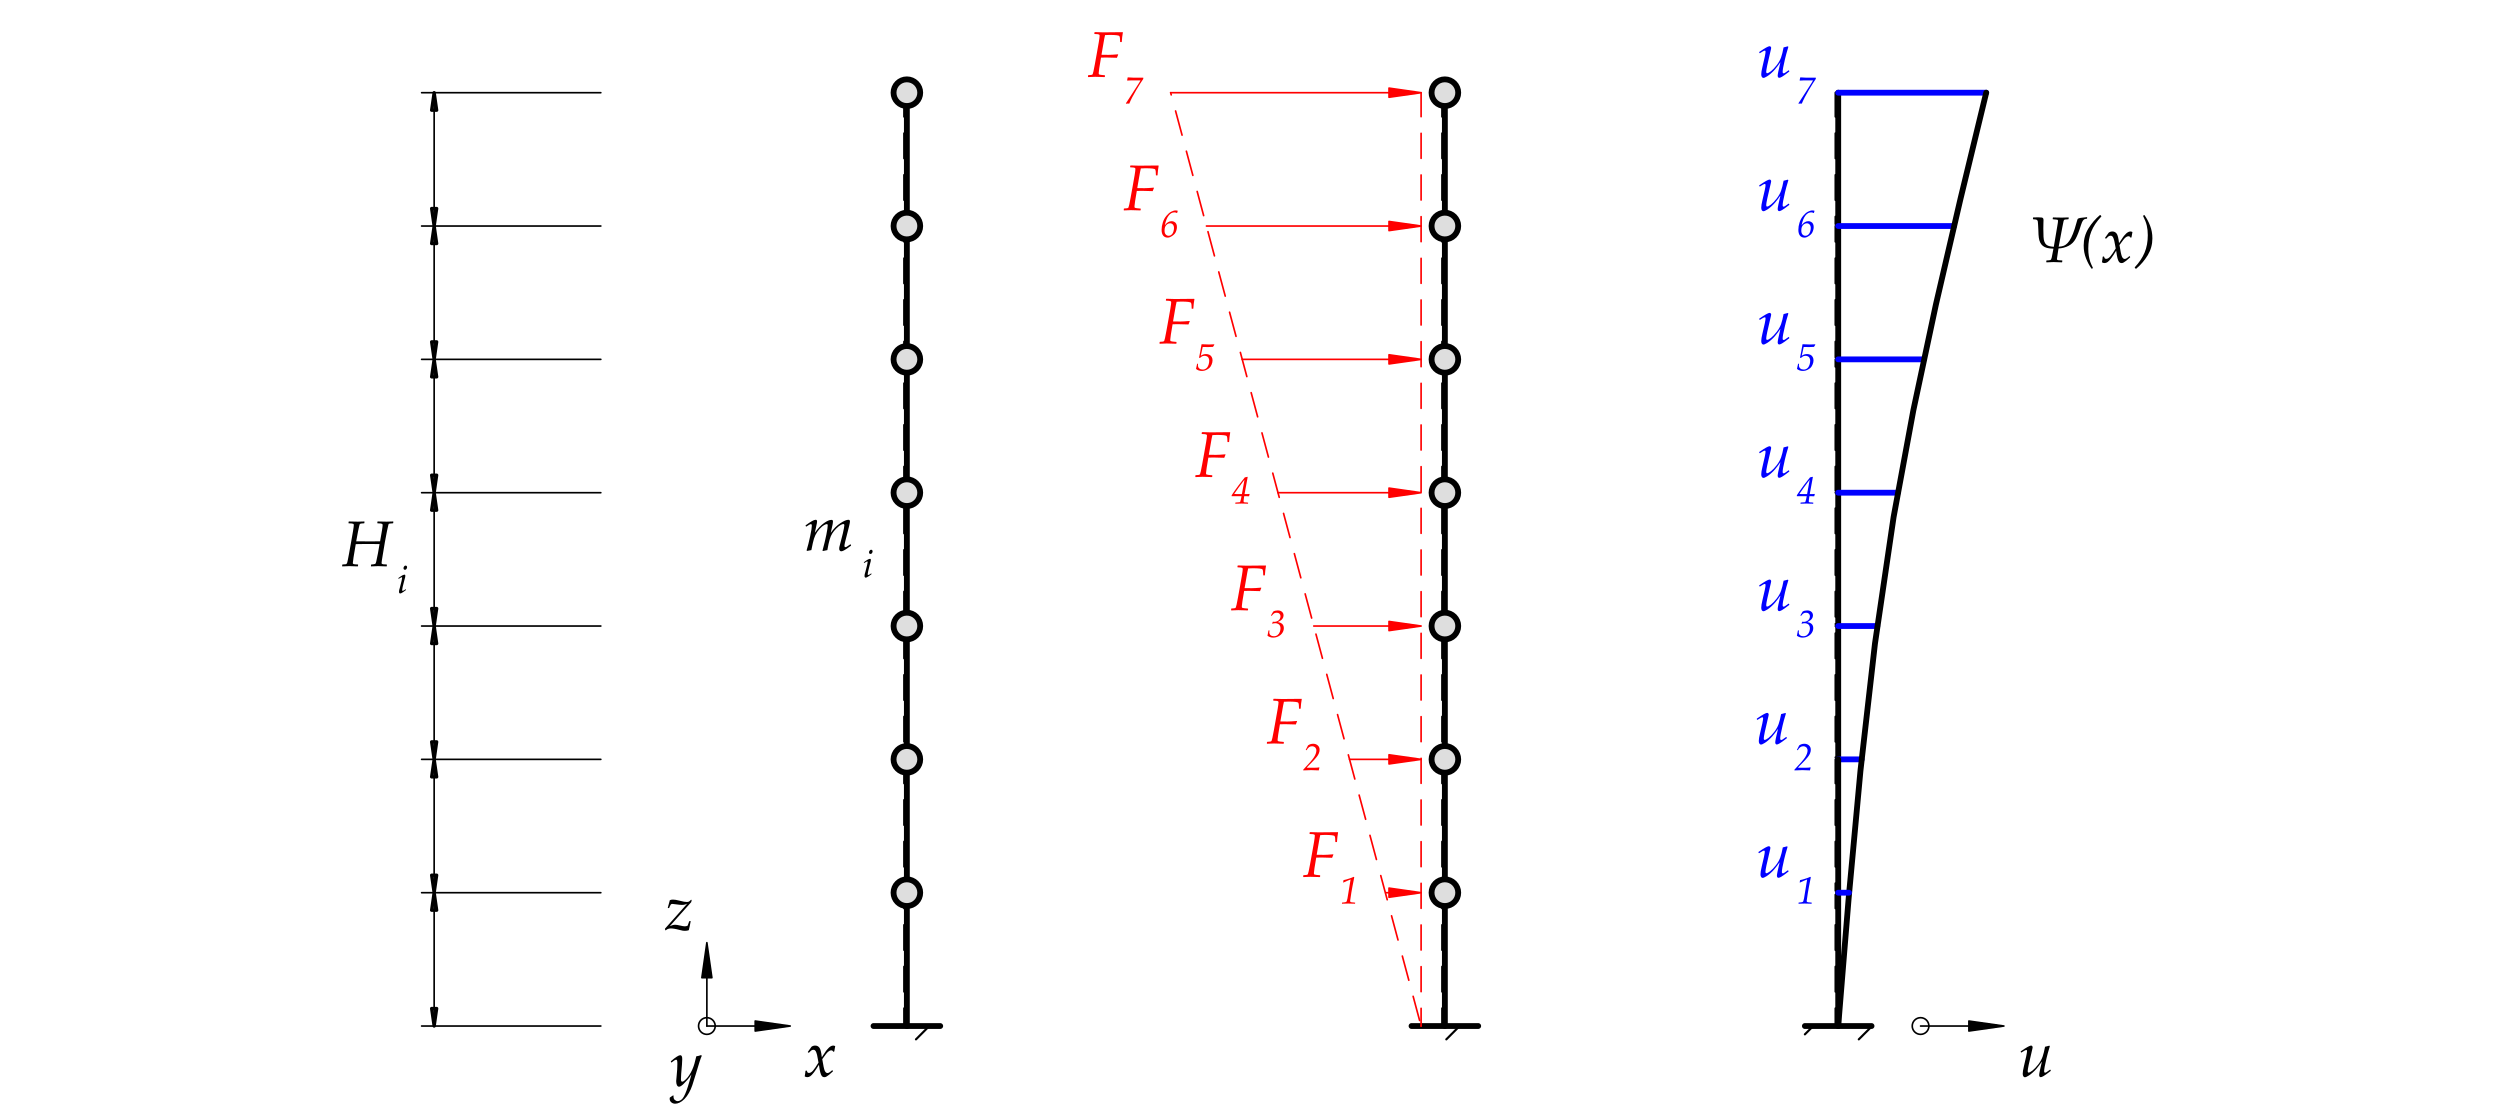 <?xml version="1.0" encoding="UTF-8" standalone="no"?>
<svg
   width="425.197pt"
   height="189.921pt"
   viewBox="0 0 425.197 189.921"
   version="1.1"
   id="svg157"
   xmlns:xlink="http://www.w3.org/1999/xlink"
   xmlns="http://www.w3.org/2000/svg"
   xmlns:svg="http://www.w3.org/2000/svg">
  <defs
     id="defs22">
    <g
       id="g22">
      <g
         id="glyph-0-0">
        <path
           d="M 9 -4.406 L 8.969 -4.016 C 8.738 -3.93 8.367 -3.785 7.859 -3.578 C 7.586 -3.473 7.16 -3.297 6.578 -3.047 C 6.285 -2.891 5.801 -2.645 5.125 -2.312 C 4.938 -2.195 4.66 -2.035 4.297 -1.828 C 4.273 -1.816 4.453 -1.613 4.828 -1.219 L 4.156 -0.578 L 4.688 -0.547 L 4.516 -0.109 L 4.328 -0.109 L 4.422 -0.375 L 3.984 -0.438 L 3.688 -0.281 L 3.453 0.109 L 3.281 0.031 L 3.547 -0.328 L 3.781 -0.531 L 3.297 -0.547 L 3.031 -0.266 L 2.859 -0.312 L 3.328 -0.766 L 3.891 -0.719 L 4.469 -1.156 L 4.062 -1.781 C 3.938 -1.727 3.828 -1.711 3.734 -1.734 C 3.816 -1.609 3.895 -1.488 3.969 -1.375 L 2.969 -0.984 L 3.266 -0.906 L 2.859 -0.609 L 2.734 -0.641 L 2.969 -0.859 L 2.812 -0.938 L 2.391 -0.812 L 2.312 -0.609 L 2.156 -0.594 L 2.312 -0.906 L 2.594 -0.984 L 2.25 -1.125 L 2.109 -0.922 L 2 -0.969 L 2.219 -1.25 L 2.812 -1.094 L 3.672 -1.438 L 3.531 -1.812 C 3.406 -1.906 3.203 -2.055 2.922 -2.266 C 2.816 -2.348 2.688 -2.484 2.531 -2.672 C 2.383 -2.848 2.25 -2.984 2.125 -3.078 C 1.832 -3.254 1.523 -3.391 1.203 -3.484 C 0.91 -3.555 0.5 -3.57 -0.031 -3.531 L 0.109 -3.719 L 1.484 -4.141 C 1.859 -4.254 2.375 -4.414 3.031 -4.625 L 3.234 -4.547 C 3.266 -4.484 3.328 -4.379 3.422 -4.234 C 3.516 -4.117 3.629 -4.02 3.766 -3.938 C 3.898 -3.852 4.035 -3.773 4.172 -3.703 C 4.266 -3.641 4.395 -3.566 4.562 -3.484 C 5.27 -3.43 5.82 -3.438 6.219 -3.5 C 6.312 -3.52 6.703 -3.645 7.391 -3.875 C 7.785 -4 8.32 -4.176 9 -4.406 Z M 4.812 -2.594 L 4.656 -2.656 L 4.375 -2.453 L 4.016 -2.688 L 3.812 -3.078 L 3.641 -3.016 L 3.922 -2.531 L 4.438 -2.281 Z M 2.844 -3.766 C 2.844 -3.91 2.766 -3.984 2.609 -3.984 C 2.453 -3.984 2.375 -3.91 2.375 -3.766 C 2.375 -3.629 2.453 -3.562 2.609 -3.562 C 2.766 -3.562 2.844 -3.629 2.844 -3.766 Z M 2.719 -3.719 C 2.719 -3.656 2.688 -3.625 2.625 -3.625 C 2.562 -3.625 2.531 -3.656 2.531 -3.719 C 2.531 -3.781 2.562 -3.812 2.625 -3.812 C 2.688 -3.812 2.719 -3.781 2.719 -3.719 Z M 2.719 -3.719 "
           id="path1" />
      </g>
      <g
         id="glyph-0-1">
        <path
           d="M 0.047 0.031 C 0.129 -0.426 0.172 -0.727 0.172 -0.875 L 0.203 -0.922 L 0.344 -0.953 L 0.406 -0.922 L 0.516 -0.641 C 0.598 -0.578 0.68 -0.547 0.766 -0.547 C 0.992 -0.547 1.223 -0.676 1.453 -0.938 C 1.691 -1.207 2.004 -1.664 2.391 -2.312 C 2.367 -2.426 2.32 -2.68 2.25 -3.078 C 2.188 -3.484 2.113 -3.789 2.031 -4 C 1.957 -4.207 1.879 -4.336 1.797 -4.391 C 1.723 -4.453 1.641 -4.484 1.547 -4.484 C 1.422 -4.484 1.312 -4.457 1.219 -4.406 C 1.133 -4.352 1.023 -4.254 0.891 -4.109 C 0.816 -4.035 0.781 -4 0.781 -4 L 0.719 -3.984 L 0.594 -4.062 L 0.578 -4.125 L 1.203 -5 C 1.379 -5.133 1.586 -5.203 1.828 -5.203 C 2.129 -5.203 2.367 -5.082 2.547 -4.844 C 2.734 -4.602 2.867 -4.062 2.953 -3.219 L 3.531 -4.078 C 3.582 -4.18 3.707 -4.348 3.906 -4.578 C 4.102 -4.805 4.281 -4.969 4.438 -5.062 C 4.594 -5.156 4.742 -5.203 4.891 -5.203 C 5.004 -5.203 5.117 -5.172 5.234 -5.109 C 5.148 -4.691 5.098 -4.395 5.078 -4.219 L 5.031 -4.172 L 4.953 -4.156 L 4.891 -4.172 C 4.848 -4.254 4.801 -4.312 4.75 -4.344 C 4.707 -4.375 4.648 -4.391 4.578 -4.391 C 4.391 -4.391 4.203 -4.305 4.016 -4.141 C 3.828 -3.984 3.5 -3.566 3.031 -2.891 C 3.195 -1.848 3.336 -1.191 3.453 -0.922 C 3.578 -0.66 3.727 -0.531 3.906 -0.531 C 4.008 -0.531 4.113 -0.562 4.219 -0.625 C 4.332 -0.688 4.492 -0.812 4.703 -1 L 4.766 -1 L 4.844 -0.875 L 4.844 -0.812 C 4.613 -0.594 4.395 -0.398 4.188 -0.234 C 3.988 -0.078 3.836 0.023 3.734 0.078 C 3.629 0.141 3.516 0.172 3.391 0.172 C 3.211 0.172 3.066 0.102 2.953 -0.031 C 2.848 -0.176 2.758 -0.391 2.688 -0.672 C 2.613 -0.961 2.539 -1.383 2.469 -1.938 C 2.164 -1.426 1.883 -1 1.625 -0.656 C 1.363 -0.312 1.148 -0.086 0.984 0.016 C 0.828 0.117 0.66 0.172 0.484 0.172 C 0.305 0.172 0.16 0.125 0.047 0.031 Z M 0.047 0.031 "
           id="path2" />
      </g>
      <g
         id="glyph-0-2">
        <path
           d="M 0.094 0.078 L 0.016 -0.141 L 0.031 -0.203 L 3.812 -4.453 C 3.551 -4.305 3.242 -4.234 2.891 -4.234 C 2.691 -4.234 2.332 -4.27 1.812 -4.344 C 1.539 -4.383 1.359 -4.406 1.266 -4.406 C 1.191 -4.406 1.113 -4.379 1.031 -4.328 C 0.895 -4.117 0.801 -3.926 0.75 -3.75 L 0.688 -3.703 L 0.531 -3.703 L 0.5 -3.75 L 0.844 -5.031 C 0.977 -5.102 1.156 -5.141 1.375 -5.141 C 1.645 -5.141 2 -5.082 2.438 -4.969 C 2.801 -4.875 3.07 -4.812 3.25 -4.781 C 3.426 -4.75 3.594 -4.734 3.75 -4.734 C 3.906 -4.734 4.023 -4.758 4.109 -4.812 C 4.203 -4.863 4.32 -4.969 4.469 -5.125 L 4.562 -5.047 L 4.484 -4.703 L 0.844 -0.625 C 1.188 -0.781 1.492 -0.859 1.766 -0.859 C 1.941 -0.859 2.227 -0.812 2.625 -0.719 C 2.969 -0.633 3.227 -0.594 3.406 -0.594 C 3.57 -0.594 3.727 -0.629 3.875 -0.703 L 4.141 -1.438 L 4.203 -1.484 L 4.375 -1.484 L 4.391 -1.438 L 4.219 -0.562 L 4.078 0.062 C 3.891 0.133 3.688 0.172 3.469 0.172 C 3.312 0.172 3.188 0.164 3.094 0.156 C 3.008 0.145 2.828 0.102 2.547 0.031 C 2.16 -0.07 1.859 -0.141 1.641 -0.172 C 1.43 -0.211 1.227 -0.234 1.031 -0.234 C 0.664 -0.234 0.375 -0.125 0.156 0.094 Z M 0.094 0.078 "
           id="path3" />
      </g>
      <g
         id="glyph-0-3">
        <path
           d="M -0.062 2.031 L 0.469 1.672 L 0.578 1.703 C 0.566 1.766 0.562 1.816 0.562 1.859 C 0.562 2.117 0.633 2.312 0.781 2.438 C 0.938 2.57 1.102 2.641 1.281 2.641 C 1.414 2.641 1.551 2.602 1.688 2.531 C 1.832 2.469 1.973 2.352 2.109 2.188 C 2.242 2.031 2.395 1.758 2.562 1.375 C 2.727 1 2.879 0.586 3.016 0.141 C 3.16 -0.297 3.297 -0.75 3.422 -1.219 L 3.609 -1.906 C 3.367 -1.531 3.145 -1.227 2.938 -1 C 2.727 -0.77 2.523 -0.551 2.328 -0.344 C 2.129 -0.145 1.969 -0.008 1.844 0.062 C 1.719 0.145 1.602 0.188 1.5 0.188 C 1.352 0.188 1.234 0.098 1.141 -0.078 C 1.055 -0.266 1.016 -0.5 1.016 -0.781 C 1.016 -0.914 1.039 -1.203 1.094 -1.641 C 1.176 -2.422 1.219 -3.098 1.219 -3.672 C 1.219 -3.973 1.203 -4.172 1.172 -4.266 C 1.141 -4.359 1.086 -4.406 1.016 -4.406 C 0.93 -4.406 0.828 -4.363 0.703 -4.281 C 0.578 -4.195 0.422 -4.082 0.234 -3.938 L 0.156 -3.953 L 0.109 -4.078 L 0.125 -4.156 C 0.914 -4.832 1.441 -5.172 1.703 -5.172 C 1.805 -5.172 1.891 -5.125 1.953 -5.031 C 2.016 -4.938 2.047 -4.758 2.047 -4.5 C 2.047 -4.258 2.031 -3.941 2 -3.547 C 1.883 -2.328 1.828 -1.516 1.828 -1.109 C 1.828 -0.961 1.844 -0.852 1.875 -0.781 C 1.906 -0.707 1.957 -0.672 2.031 -0.672 C 2.094 -0.672 2.164 -0.691 2.25 -0.734 C 2.332 -0.773 2.473 -0.891 2.672 -1.078 C 2.867 -1.266 3.062 -1.504 3.25 -1.797 C 3.445 -2.086 3.617 -2.406 3.766 -2.75 C 3.922 -3.102 4.039 -3.438 4.125 -3.75 C 4.219 -4.062 4.32 -4.473 4.438 -4.984 C 4.688 -5.016 4.957 -5.082 5.25 -5.188 L 5.375 -5.078 C 5.195 -4.723 4.867 -3.723 4.391 -2.078 C 4.141 -1.234 3.93 -0.566 3.766 -0.078 C 3.609 0.398 3.414 0.836 3.188 1.234 C 2.969 1.641 2.711 1.988 2.422 2.281 C 2.129 2.57 1.852 2.773 1.594 2.891 C 1.332 3.016 1.082 3.078 0.844 3.078 C 0.594 3.078 0.375 3 0.188 2.844 C 0 2.688 -0.094 2.477 -0.094 2.219 C -0.094 2.164 -0.082 2.102 -0.062 2.031 Z M 3.109 -5.531 Z M 4.469 0.594 Z M 4.469 0.594 "
           id="path4" />
      </g>
      <g
         id="glyph-0-4">
        <path
           d="M 0.156 0.047 L 0.125 0 L 0.141 -0.234 L 0.188 -0.281 C 0.613 -0.281 0.859 -0.332 0.922 -0.438 C 0.984 -0.539 1.109 -1.109 1.297 -2.141 L 1.641 -4.047 L 1.969 -5.906 C 2.062 -6.469 2.109 -6.836 2.109 -7.016 C 2.109 -7.078 2.078 -7.133 2.016 -7.188 C 1.953 -7.238 1.695 -7.27 1.25 -7.281 L 1.203 -7.328 L 1.234 -7.562 L 1.281 -7.594 C 1.375 -7.594 1.504 -7.594 1.672 -7.594 L 2.734 -7.562 L 6 -7.594 L 6.062 -7.547 C 5.969 -7.047 5.906 -6.508 5.875 -5.938 L 5.828 -5.906 L 5.625 -5.906 L 5.594 -5.938 C 5.594 -6.469 5.551 -6.797 5.469 -6.922 C 5.383 -7.055 4.832 -7.125 3.812 -7.125 C 3.551 -7.125 3.289 -7.113 3.031 -7.094 C 2.945 -6.758 2.852 -6.273 2.75 -5.641 L 2.422 -3.75 L 3.641 -3.734 C 3.992 -3.734 4.52 -3.766 5.219 -3.828 L 5.266 -3.781 L 5.047 -3.234 C 4.078 -3.266 3.488 -3.281 3.281 -3.281 C 2.969 -3.281 2.656 -3.273 2.344 -3.266 C 2.082 -1.754 1.953 -0.895 1.953 -0.688 C 1.93 -0.531 1.961 -0.43 2.047 -0.391 C 2.141 -0.348 2.453 -0.305 2.984 -0.266 L 3.016 -0.219 L 3 0 L 2.953 0.047 C 2.211 0.016 1.676 0 1.344 0 C 0.988 0 0.594 0.016 0.156 0.047 Z M 0.156 0.047 "
           id="path5" />
      </g>
      <g
         id="glyph-0-5">
        <path
           d="M 0.484 -4.047 L 0.438 -4.156 L 0.453 -4.234 C 0.555 -4.316 0.785 -4.469 1.141 -4.688 C 1.504 -4.914 1.754 -5.055 1.891 -5.109 C 2.035 -5.172 2.145 -5.203 2.219 -5.203 C 2.289 -5.203 2.348 -5.172 2.391 -5.109 C 2.441 -5.055 2.469 -4.992 2.469 -4.922 C 2.469 -4.836 2.414 -4.586 2.312 -4.172 C 1.852 -2.285 1.625 -1.176 1.625 -0.844 C 1.625 -0.688 1.676 -0.609 1.781 -0.609 C 1.914 -0.609 2.133 -0.723 2.438 -0.953 C 2.738 -1.191 3.062 -1.531 3.406 -1.969 C 3.75 -2.414 4 -2.859 4.156 -3.297 C 4.312 -3.742 4.453 -4.312 4.578 -5 C 4.617 -5.008 4.863 -5.07 5.312 -5.188 L 5.391 -5.094 C 5.391 -5.07 5.348 -4.926 5.266 -4.656 C 5.117 -4.188 4.973 -3.648 4.828 -3.047 C 4.691 -2.453 4.586 -1.973 4.516 -1.609 C 4.453 -1.254 4.422 -1 4.422 -0.844 C 4.422 -0.676 4.477 -0.594 4.594 -0.594 C 4.656 -0.594 4.727 -0.617 4.812 -0.672 C 4.906 -0.734 5.113 -0.879 5.438 -1.109 L 5.484 -1.094 L 5.547 -0.969 L 5.547 -0.891 C 4.91 -0.398 4.492 -0.102 4.297 0 C 4.098 0.113 3.945 0.172 3.844 0.172 C 3.758 0.172 3.691 0.133 3.641 0.062 C 3.598 -0.008 3.578 -0.098 3.578 -0.203 C 3.578 -0.422 3.727 -1.16 4.031 -2.422 L 4 -2.438 L 3.594 -1.859 C 3.457 -1.672 3.297 -1.469 3.109 -1.25 C 2.93 -1.039 2.719 -0.828 2.469 -0.609 C 2.227 -0.391 2.004 -0.219 1.797 -0.094 C 1.598 0.031 1.453 0.109 1.359 0.141 C 1.273 0.172 1.207 0.188 1.156 0.188 C 1.051 0.188 0.961 0.133 0.891 0.031 C 0.816 -0.07 0.781 -0.223 0.781 -0.422 C 0.781 -0.703 0.848 -1.125 0.984 -1.688 C 1.336 -3.113 1.516 -3.977 1.516 -4.281 C 1.516 -4.395 1.469 -4.453 1.375 -4.453 C 1.27 -4.453 0.992 -4.305 0.547 -4.016 Z M 3.312 -5.531 Z M 2.328 0.594 Z M 2.328 0.594 "
           id="path6" />
      </g>
      <g
         id="glyph-0-6">
        <path
           d="M 2.5 -4.219 L 5.062 -4.203 C 5.625 -4.203 6.125 -4.207 6.562 -4.219 C 6.852 -5.801 7 -6.734 7 -7.016 C 7 -7.078 6.961 -7.133 6.891 -7.188 C 6.828 -7.238 6.57 -7.27 6.125 -7.281 L 6.094 -7.328 L 6.109 -7.562 L 6.172 -7.594 L 7.672 -7.562 C 8.016 -7.562 8.379 -7.57 8.766 -7.594 L 8.812 -7.562 L 8.797 -7.328 L 8.75 -7.281 C 8.457 -7.27 8.266 -7.254 8.172 -7.234 C 8.078 -7.223 8.016 -7.172 7.984 -7.078 C 7.953 -6.992 7.867 -6.617 7.734 -5.953 C 7.598 -5.297 7.477 -4.664 7.375 -4.062 L 7.016 -1.906 C 6.879 -1.113 6.812 -0.648 6.812 -0.516 C 6.812 -0.453 6.848 -0.398 6.922 -0.359 C 6.992 -0.316 7.25 -0.289 7.688 -0.281 L 7.719 -0.234 L 7.703 0 L 7.656 0.047 L 6.234 0 C 5.859 0 5.461 0.016 5.047 0.047 L 5 0 L 5.031 -0.234 L 5.078 -0.281 C 5.254 -0.281 5.473 -0.312 5.734 -0.375 C 5.797 -0.426 5.852 -0.555 5.906 -0.766 C 5.957 -0.973 6.055 -1.453 6.203 -2.203 L 6.469 -3.75 L 4.344 -3.766 C 4.207 -3.766 3.727 -3.758 2.906 -3.75 L 2.422 -3.734 C 2.086 -1.816 1.922 -0.742 1.922 -0.516 C 1.922 -0.453 1.957 -0.398 2.031 -0.359 C 2.102 -0.316 2.359 -0.289 2.797 -0.281 L 2.828 -0.234 L 2.797 0 L 2.75 0.047 L 1.328 0 C 0.961 0 0.566 0.016 0.141 0.047 L 0.109 0 L 0.125 -0.234 L 0.172 -0.281 C 0.484 -0.289 0.68 -0.305 0.766 -0.328 C 0.848 -0.348 0.914 -0.438 0.969 -0.594 C 1.02 -0.758 1.125 -1.27 1.281 -2.125 L 1.625 -4.047 L 1.953 -5.922 C 2.047 -6.484 2.094 -6.848 2.094 -7.016 C 2.094 -7.086 2.062 -7.145 2 -7.188 C 1.938 -7.238 1.676 -7.27 1.219 -7.281 L 1.188 -7.328 L 1.219 -7.562 L 1.266 -7.594 L 2.766 -7.562 C 3.109 -7.562 3.477 -7.57 3.875 -7.594 L 3.906 -7.562 L 3.891 -7.328 L 3.844 -7.281 C 3.488 -7.27 3.27 -7.242 3.188 -7.203 C 3.113 -7.172 3.055 -7.051 3.016 -6.844 L 2.812 -5.906 C 2.781 -5.738 2.676 -5.176 2.5 -4.219 Z M 2.5 -4.219 "
           id="path7" />
      </g>
      <g
         id="glyph-0-7">
        <path
           d="M 0.578 0.109 L 0.5 0.016 L 0.812 -1.109 C 0.914 -1.492 1.016 -1.922 1.109 -2.391 C 1.211 -2.859 1.285 -3.242 1.328 -3.547 C 1.367 -3.848 1.391 -4.055 1.391 -4.172 C 1.391 -4.359 1.336 -4.453 1.234 -4.453 C 1.18 -4.453 1.102 -4.426 1 -4.375 C 0.906 -4.32 0.723 -4.207 0.453 -4.031 L 0.391 -4.062 L 0.328 -4.172 L 0.344 -4.25 C 1.195 -4.875 1.758 -5.188 2.031 -5.188 C 2.195 -5.188 2.281 -5.098 2.281 -4.922 C 2.281 -4.848 2.27 -4.742 2.25 -4.609 C 2.227 -4.484 2.113 -3.941 1.906 -2.984 C 2.406 -3.691 2.914 -4.234 3.438 -4.609 C 3.957 -4.984 4.383 -5.172 4.719 -5.172 C 4.895 -5.172 4.984 -5.094 4.984 -4.938 C 4.984 -4.781 4.961 -4.598 4.922 -4.391 C 4.891 -4.191 4.785 -3.719 4.609 -2.969 C 5.117 -3.688 5.664 -4.234 6.25 -4.609 C 6.832 -4.992 7.285 -5.188 7.609 -5.188 C 7.785 -5.188 7.875 -5.094 7.875 -4.906 C 7.875 -4.664 7.695 -3.891 7.344 -2.578 C 7.07 -1.578 6.938 -0.969 6.938 -0.75 C 6.938 -0.602 6.988 -0.531 7.094 -0.531 C 7.145 -0.531 7.219 -0.551 7.312 -0.594 C 7.414 -0.645 7.625 -0.785 7.938 -1.016 L 8 -0.984 L 8.062 -0.859 L 8.047 -0.781 C 7.879 -0.656 7.656 -0.492 7.375 -0.297 C 7.094 -0.109 6.879 0.016 6.734 0.078 C 6.598 0.141 6.484 0.172 6.391 0.172 C 6.285 0.172 6.203 0.129 6.141 0.047 C 6.078 -0.023 6.047 -0.117 6.047 -0.234 C 6.047 -0.336 6.051 -0.43 6.062 -0.516 C 6.082 -0.609 6.133 -0.812 6.219 -1.125 C 6.352 -1.582 6.504 -2.172 6.672 -2.891 C 6.836 -3.617 6.922 -4.082 6.922 -4.281 C 6.922 -4.352 6.898 -4.398 6.859 -4.422 C 6.828 -4.453 6.789 -4.469 6.75 -4.469 C 6.656 -4.469 6.5 -4.41 6.281 -4.297 C 6.07 -4.18 5.828 -3.984 5.547 -3.703 C 5.273 -3.43 5.051 -3.156 4.875 -2.875 C 4.695 -2.602 4.547 -2.254 4.422 -1.828 C 4.297 -1.41 4.164 -0.812 4.031 -0.031 C 3.863 0 3.613 0.051 3.281 0.125 L 3.203 0.062 C 3.484 -0.957 3.703 -1.859 3.859 -2.641 C 4.016 -3.422 4.094 -3.953 4.094 -4.234 C 4.094 -4.379 4.039 -4.453 3.938 -4.453 C 3.832 -4.453 3.676 -4.395 3.469 -4.281 C 3.27 -4.176 3.02 -3.961 2.719 -3.641 C 2.426 -3.316 2.188 -2.969 2 -2.594 C 1.82 -2.219 1.676 -1.766 1.562 -1.234 C 1.445 -0.703 1.363 -0.301 1.312 -0.031 C 1.031 0.008 0.785 0.055 0.578 0.109 Z M 0.578 0.109 "
           id="path8" />
      </g>
      <g
         id="glyph-1-0">
        <path
           d="M 5.391 -2.641 L 5.391 -2.406 C 5.242 -2.352 5.02 -2.266 4.719 -2.141 C 4.551 -2.078 4.289 -1.973 3.938 -1.828 C 3.77 -1.734 3.484 -1.586 3.078 -1.391 C 2.961 -1.316 2.797 -1.219 2.578 -1.094 C 2.566 -1.094 2.672 -0.973 2.891 -0.734 L 2.484 -0.344 L 2.812 -0.328 L 2.703 -0.062 L 2.594 -0.062 L 2.656 -0.234 L 2.391 -0.266 L 2.219 -0.172 L 2.062 0.062 L 1.969 0.016 L 2.125 -0.203 L 2.266 -0.312 L 1.984 -0.328 L 1.828 -0.156 L 1.719 -0.188 L 2 -0.469 L 2.328 -0.438 L 2.688 -0.688 L 2.438 -1.078 C 2.363 -1.035 2.301 -1.023 2.25 -1.047 C 2.289 -0.973 2.332 -0.898 2.375 -0.828 L 1.781 -0.594 L 1.953 -0.547 L 1.719 -0.375 L 1.641 -0.391 L 1.781 -0.516 L 1.688 -0.562 L 1.438 -0.484 L 1.391 -0.375 L 1.297 -0.359 L 1.391 -0.547 L 1.562 -0.594 L 1.344 -0.672 L 1.266 -0.547 L 1.203 -0.578 L 1.328 -0.75 L 1.688 -0.656 L 2.203 -0.859 L 2.125 -1.094 C 2.039 -1.145 1.914 -1.234 1.75 -1.359 C 1.688 -1.41 1.609 -1.492 1.516 -1.609 C 1.43 -1.711 1.348 -1.789 1.266 -1.844 C 1.098 -1.957 0.914 -2.039 0.719 -2.094 C 0.539 -2.133 0.297 -2.141 -0.016 -2.109 L 0.062 -2.234 L 0.891 -2.484 C 1.117 -2.547 1.43 -2.641 1.828 -2.766 L 1.938 -2.734 C 1.957 -2.691 2 -2.629 2.062 -2.547 C 2.113 -2.473 2.18 -2.41 2.266 -2.359 C 2.348 -2.305 2.426 -2.258 2.5 -2.219 C 2.562 -2.188 2.641 -2.145 2.734 -2.094 C 3.16 -2.062 3.492 -2.066 3.734 -2.109 C 3.785 -2.109 4.02 -2.18 4.438 -2.328 C 4.664 -2.398 4.984 -2.504 5.391 -2.641 Z M 2.891 -1.562 L 2.797 -1.594 L 2.625 -1.469 L 2.406 -1.609 L 2.297 -1.844 L 2.188 -1.812 L 2.359 -1.516 L 2.656 -1.375 Z M 1.703 -2.266 C 1.703 -2.348 1.656 -2.391 1.562 -2.391 C 1.469 -2.391 1.422 -2.348 1.422 -2.266 C 1.422 -2.18 1.469 -2.141 1.562 -2.141 C 1.656 -2.141 1.703 -2.18 1.703 -2.266 Z M 1.625 -2.234 C 1.625 -2.191 1.609 -2.172 1.578 -2.172 C 1.535 -2.172 1.516 -2.191 1.516 -2.234 C 1.516 -2.273 1.535 -2.297 1.578 -2.297 C 1.609 -2.297 1.625 -2.273 1.625 -2.234 Z M 1.625 -2.234 "
           id="path9" />
      </g>
      <g
         id="glyph-1-1">
        <path
           d="M 0.031 0.031 L 0.016 0 L 0.016 -0.094 C 0.941 -1.062 1.547 -1.758 1.828 -2.188 C 2.109 -2.625 2.25 -3.02 2.25 -3.375 C 2.25 -3.488 2.219 -3.602 2.156 -3.719 C 2.102 -3.844 2.016 -3.93 1.891 -3.984 C 1.773 -4.047 1.648 -4.078 1.516 -4.078 C 1.141 -4.078 0.832 -3.859 0.594 -3.422 L 0.547 -3.406 L 0.453 -3.438 L 0.453 -3.484 L 0.828 -4.219 C 1.086 -4.406 1.379 -4.5 1.703 -4.5 C 2.016 -4.5 2.273 -4.406 2.484 -4.219 C 2.691 -4.039 2.797 -3.797 2.797 -3.484 C 2.797 -3.273 2.754 -3.07 2.672 -2.875 C 2.598 -2.676 2.473 -2.469 2.297 -2.25 C 2.129 -2.031 1.832 -1.703 1.406 -1.266 L 0.938 -0.797 C 0.758 -0.598 0.66 -0.488 0.641 -0.469 L 0.656 -0.422 L 1.938 -0.422 C 2.25 -0.422 2.516 -0.441 2.734 -0.484 L 2.766 -0.438 L 2.656 0 L 2.641 0.031 C 2.148 0 1.727 -0.016 1.375 -0.016 L 0.531 0.016 C 0.289 0.016 0.125 0.02 0.031 0.031 Z M 0.031 0.031 "
           id="path10" />
      </g>
      <g
         id="glyph-1-2">
        <path
           d="M 0.016 -0.188 L 0.188 -1.078 L 0.219 -1.109 L 0.328 -1.094 L 0.359 -1.062 C 0.336 -0.945 0.328 -0.852 0.328 -0.781 C 0.328 -0.57 0.398 -0.406 0.547 -0.281 C 0.703 -0.164 0.891 -0.109 1.109 -0.109 C 1.348 -0.109 1.551 -0.172 1.719 -0.297 C 1.895 -0.43 2.023 -0.609 2.109 -0.828 C 2.191 -1.047 2.234 -1.266 2.234 -1.484 C 2.234 -1.641 2.195 -1.785 2.125 -1.922 C 2.062 -2.055 1.957 -2.156 1.812 -2.219 C 1.676 -2.289 1.523 -2.328 1.359 -2.328 C 1.223 -2.328 1.047 -2.297 0.828 -2.234 L 0.812 -2.266 L 0.922 -2.578 C 1.086 -2.566 1.191 -2.562 1.234 -2.562 C 1.391 -2.562 1.547 -2.598 1.703 -2.672 C 1.867 -2.754 2 -2.867 2.094 -3.016 C 2.188 -3.172 2.234 -3.336 2.234 -3.516 C 2.234 -3.68 2.176 -3.82 2.062 -3.938 C 1.945 -4.051 1.789 -4.109 1.594 -4.109 C 1.406 -4.109 1.254 -4.07 1.141 -4 C 1.023 -3.926 0.895 -3.789 0.75 -3.594 L 0.703 -3.578 L 0.625 -3.641 L 0.625 -3.672 L 1 -4.312 C 1.219 -4.438 1.473 -4.5 1.766 -4.5 C 2.066 -4.5 2.305 -4.422 2.484 -4.266 C 2.66 -4.109 2.75 -3.898 2.75 -3.641 C 2.75 -3.441 2.688 -3.254 2.562 -3.078 C 2.438 -2.898 2.188 -2.719 1.812 -2.531 L 1.812 -2.5 C 2.102 -2.469 2.336 -2.367 2.516 -2.203 C 2.703 -2.035 2.797 -1.797 2.797 -1.484 C 2.797 -1.211 2.719 -0.953 2.562 -0.703 C 2.414 -0.461 2.195 -0.266 1.906 -0.109 C 1.625 0.047 1.316 0.125 0.984 0.125 C 0.641 0.125 0.316 0.02 0.016 -0.188 Z M 0.016 -0.188 "
           id="path11" />
      </g>
      <g
         id="glyph-1-3">
        <path
           d="M 0.656 0.031 L 0.625 0 L 0.641 -0.141 L 0.672 -0.172 C 1.035 -0.191 1.258 -0.207 1.344 -0.219 C 1.406 -0.227 1.445 -0.258 1.469 -0.312 C 1.5 -0.375 1.539 -0.523 1.594 -0.766 L 1.688 -1.25 L 0.453 -1.25 C 0.359 -1.25 0.211 -1.25 0.016 -1.25 L 0 -1.266 L 0.016 -1.422 C 0.266 -1.816 0.656 -2.375 1.188 -3.094 C 1.676 -3.738 2.031 -4.191 2.25 -4.453 C 2.508 -4.504 2.656 -4.535 2.688 -4.547 L 2.734 -4.516 L 2.656 -4.078 C 2.613 -3.922 2.578 -3.723 2.547 -3.484 L 2.203 -1.609 C 2.648 -1.609 2.93 -1.617 3.047 -1.641 L 3.062 -1.594 L 2.969 -1.25 L 2.938 -1.234 C 2.832 -1.242 2.68 -1.25 2.484 -1.25 C 2.336 -1.25 2.223 -1.25 2.141 -1.25 L 2.078 -0.797 C 2.047 -0.609 2.031 -0.477 2.031 -0.406 C 2.031 -0.289 2.094 -0.223 2.219 -0.203 C 2.258 -0.203 2.367 -0.195 2.547 -0.188 C 2.617 -0.176 2.695 -0.164 2.781 -0.156 L 2.812 -0.125 L 2.797 0 L 2.766 0.031 C 2.504 0.008 2.156 0 1.719 0 C 1.5 0 1.145 0.008 0.656 0.031 Z M 1.75 -1.609 L 2.188 -4.016 L 2.156 -4.016 C 1.895 -3.66 1.566 -3.219 1.172 -2.688 C 0.984 -2.406 0.742 -2.062 0.453 -1.656 L 0.484 -1.625 C 0.648 -1.613 0.879 -1.609 1.172 -1.609 Z M 1.75 -1.609 "
           id="path12" />
      </g>
      <g
         id="glyph-1-4">
        <path
           d="M 0.031 -0.219 C 0.07 -0.383 0.133 -0.676 0.219 -1.094 L 0.25 -1.109 L 0.359 -1.094 L 0.375 -1.062 C 0.363 -1.008 0.359 -0.945 0.359 -0.875 C 0.359 -0.613 0.438 -0.422 0.594 -0.297 C 0.75 -0.172 0.941 -0.109 1.172 -0.109 C 1.398 -0.109 1.598 -0.176 1.766 -0.312 C 1.941 -0.445 2.07 -0.641 2.156 -0.891 C 2.238 -1.141 2.281 -1.375 2.281 -1.594 C 2.281 -1.719 2.258 -1.832 2.219 -1.938 C 2.188 -2.051 2.141 -2.145 2.078 -2.219 C 2.016 -2.289 1.926 -2.348 1.812 -2.391 C 1.707 -2.43 1.598 -2.453 1.484 -2.453 C 1.379 -2.453 1.273 -2.438 1.172 -2.406 C 1.078 -2.375 1 -2.332 0.938 -2.281 C 0.875 -2.238 0.789 -2.172 0.688 -2.078 L 0.547 -2.141 C 0.672 -2.691 0.812 -3.441 0.969 -4.391 L 1.016 -4.422 C 1.504 -4.391 1.922 -4.375 2.266 -4.375 C 2.547 -4.375 2.828 -4.383 3.109 -4.406 L 3.156 -4.344 L 2.922 -3.969 C 2.68 -3.945 2.398 -3.938 2.078 -3.938 C 1.754 -3.938 1.453 -3.941 1.172 -3.953 L 0.844 -2.453 C 1.094 -2.648 1.391 -2.75 1.734 -2.75 C 1.941 -2.75 2.133 -2.707 2.312 -2.625 C 2.488 -2.539 2.617 -2.414 2.703 -2.25 C 2.797 -2.082 2.844 -1.895 2.844 -1.688 C 2.844 -1.445 2.789 -1.207 2.688 -0.969 C 2.594 -0.727 2.469 -0.535 2.312 -0.391 C 2.156 -0.254 1.969 -0.133 1.75 -0.031 C 1.539 0.07 1.305 0.125 1.047 0.125 C 0.641 0.125 0.301 0.008 0.031 -0.219 Z M 0.031 -0.219 "
           id="path13" />
      </g>
      <g
         id="glyph-1-5">
        <path
           d="M 2.906 -4.062 L 2.859 -4.062 C 2.723 -4.133 2.586 -4.172 2.453 -4.172 C 2.078 -4.172 1.75 -3.988 1.469 -3.625 C 1.188 -3.27 0.969 -2.723 0.812 -1.984 C 0.988 -2.211 1.172 -2.383 1.359 -2.5 C 1.547 -2.613 1.75 -2.672 1.969 -2.672 C 2.145 -2.672 2.301 -2.629 2.438 -2.547 C 2.582 -2.473 2.691 -2.359 2.766 -2.203 C 2.836 -2.055 2.875 -1.879 2.875 -1.672 C 2.875 -1.461 2.836 -1.258 2.766 -1.062 C 2.703 -0.863 2.625 -0.703 2.531 -0.578 C 2.438 -0.453 2.301 -0.328 2.125 -0.203 C 1.957 -0.086 1.812 -0.004 1.688 0.047 C 1.57 0.098 1.441 0.125 1.297 0.125 C 0.984 0.125 0.734 0.016 0.547 -0.203 C 0.359 -0.43 0.266 -0.766 0.266 -1.203 C 0.266 -1.598 0.332 -2.008 0.469 -2.438 C 0.602 -2.875 0.805 -3.254 1.078 -3.578 C 1.359 -3.91 1.629 -4.145 1.891 -4.281 C 2.16 -4.426 2.426 -4.5 2.688 -4.5 C 2.789 -4.5 2.898 -4.477 3.016 -4.438 Z M 0.766 -1.078 C 0.766 -0.773 0.832 -0.551 0.969 -0.406 C 1.102 -0.258 1.273 -0.188 1.484 -0.188 C 1.66 -0.188 1.816 -0.25 1.953 -0.375 C 2.098 -0.5 2.203 -0.664 2.266 -0.875 C 2.336 -1.094 2.375 -1.301 2.375 -1.5 C 2.375 -1.75 2.312 -1.945 2.188 -2.094 C 2.062 -2.238 1.898 -2.312 1.703 -2.312 C 1.523 -2.312 1.359 -2.254 1.203 -2.141 C 1.047 -2.023 0.93 -1.875 0.859 -1.688 C 0.797 -1.508 0.766 -1.305 0.766 -1.078 Z M 0.766 -1.078 "
           id="path14" />
      </g>
      <g
         id="glyph-1-6">
        <path
           d="M 0.312 0.031 L 0.281 -0.047 C 0.383 -0.211 0.504 -0.395 0.641 -0.594 C 0.773 -0.801 1.098 -1.301 1.609 -2.094 L 2.5 -3.484 C 2.594 -3.629 2.68 -3.781 2.766 -3.938 L 1.219 -3.938 C 1.07 -3.938 0.844 -3.926 0.531 -3.906 L 0.484 -3.938 C 0.535 -4.113 0.566 -4.273 0.578 -4.422 L 0.609 -4.453 C 0.754 -4.43 1.047 -4.414 1.484 -4.406 C 1.922 -4.406 2.266 -4.406 2.516 -4.406 C 2.703 -4.406 2.93 -4.406 3.203 -4.406 L 3.234 -4.391 L 3.234 -4.188 C 2.961 -3.812 2.562 -3.176 2.031 -2.281 C 1.5 -1.383 1.109 -0.625 0.859 0 L 0.828 0.016 C 0.766 0.004 0.688 0 0.594 0 C 0.5 0 0.406 0.008 0.312 0.031 Z M 0.312 0.031 "
           id="path15" />
      </g>
      <g
         id="glyph-1-7">
        <path
           d="M 0.453 0.031 L 0.422 0 L 0.438 -0.141 L 0.469 -0.172 C 0.52 -0.172 0.598 -0.176 0.703 -0.188 C 0.836 -0.195 0.941 -0.211 1.016 -0.234 C 1.129 -0.254 1.203 -0.305 1.234 -0.391 C 1.273 -0.484 1.316 -0.641 1.359 -0.859 L 1.891 -4.094 C 1.555 -3.969 1.145 -3.789 0.656 -3.562 L 0.625 -3.594 L 0.688 -3.984 C 0.926 -4.023 1.281 -4.125 1.75 -4.281 C 1.926 -4.332 2.148 -4.422 2.422 -4.547 L 2.516 -4.469 C 2.422 -4.051 2.316 -3.52 2.203 -2.875 L 2.016 -1.828 C 1.961 -1.484 1.922 -1.203 1.891 -0.984 C 1.836 -0.648 1.812 -0.469 1.812 -0.438 C 1.812 -0.344 1.848 -0.281 1.922 -0.25 C 1.992 -0.219 2.148 -0.195 2.391 -0.188 C 2.516 -0.176 2.602 -0.164 2.656 -0.156 L 2.672 -0.141 L 2.656 0 L 2.625 0.031 C 2.238 0.008 1.852 0 1.469 0 C 0.988 0 0.648 0.008 0.453 0.031 Z M 0.453 0.031 "
           id="path16" />
      </g>
      <g
         id="glyph-1-8">
        <path
           d="M 1.125 -4.203 C 1.125 -4.316 1.16 -4.414 1.234 -4.5 C 1.305 -4.594 1.391 -4.641 1.484 -4.641 C 1.555 -4.641 1.613 -4.613 1.656 -4.562 C 1.707 -4.52 1.734 -4.457 1.734 -4.375 C 1.734 -4.258 1.695 -4.156 1.625 -4.062 C 1.562 -3.969 1.484 -3.922 1.391 -3.922 C 1.305 -3.922 1.238 -3.945 1.188 -4 C 1.145 -4.051 1.125 -4.117 1.125 -4.203 Z M 0.281 -2.406 L 0.25 -2.484 L 0.25 -2.516 C 0.539 -2.734 0.766 -2.883 0.922 -2.969 C 1.086 -3.051 1.211 -3.094 1.297 -3.094 C 1.391 -3.094 1.438 -3.031 1.438 -2.906 C 1.438 -2.844 1.426 -2.758 1.406 -2.656 C 1.383 -2.551 1.328 -2.336 1.234 -2.016 C 1.004 -1.141 0.891 -0.625 0.891 -0.469 C 0.891 -0.383 0.922 -0.344 0.984 -0.344 C 1.066 -0.344 1.234 -0.43 1.484 -0.609 L 1.516 -0.609 L 1.547 -0.516 L 1.547 -0.484 C 1.391 -0.367 1.234 -0.254 1.078 -0.141 C 0.922 -0.035 0.805 0.031 0.734 0.062 C 0.672 0.094 0.613 0.109 0.562 0.109 C 0.5 0.109 0.445 0.078 0.406 0.016 C 0.375 -0.035 0.359 -0.098 0.359 -0.172 C 0.359 -0.273 0.367 -0.379 0.391 -0.484 C 0.422 -0.598 0.457 -0.723 0.5 -0.859 C 0.633 -1.359 0.734 -1.75 0.797 -2.031 C 0.859 -2.312 0.891 -2.484 0.891 -2.547 C 0.891 -2.617 0.863 -2.656 0.812 -2.656 C 0.781 -2.656 0.75 -2.645 0.719 -2.625 C 0.688 -2.602 0.551 -2.523 0.312 -2.391 Z M 0.625 0.359 Z M 0.625 0.359 "
           id="path17" />
      </g>
      <g
         id="glyph-2-0">
        <path
           d="M 9 -4.406 L 8.969 -4.016 C 8.738 -3.93 8.367 -3.785 7.859 -3.578 C 7.586 -3.473 7.16 -3.297 6.578 -3.047 C 6.285 -2.891 5.801 -2.645 5.125 -2.312 C 4.938 -2.195 4.66 -2.035 4.297 -1.828 C 4.273 -1.816 4.453 -1.613 4.828 -1.219 L 4.156 -0.578 L 4.688 -0.547 L 4.516 -0.109 L 4.328 -0.109 L 4.422 -0.375 L 3.984 -0.438 L 3.688 -0.281 L 3.453 0.109 L 3.281 0.031 L 3.547 -0.328 L 3.781 -0.531 L 3.297 -0.547 L 3.031 -0.266 L 2.859 -0.312 L 3.328 -0.766 L 3.891 -0.719 L 4.469 -1.156 L 4.062 -1.781 C 3.938 -1.727 3.828 -1.711 3.734 -1.734 C 3.816 -1.609 3.895 -1.488 3.969 -1.375 L 2.969 -0.984 L 3.266 -0.906 L 2.859 -0.609 L 2.734 -0.641 L 2.969 -0.859 L 2.812 -0.938 L 2.391 -0.812 L 2.312 -0.609 L 2.156 -0.594 L 2.312 -0.906 L 2.594 -0.984 L 2.25 -1.125 L 2.109 -0.922 L 2 -0.969 L 2.219 -1.25 L 2.812 -1.094 L 3.672 -1.438 L 3.531 -1.812 C 3.406 -1.906 3.203 -2.055 2.922 -2.266 C 2.816 -2.348 2.688 -2.484 2.531 -2.672 C 2.383 -2.848 2.25 -2.984 2.125 -3.078 C 1.832 -3.254 1.523 -3.391 1.203 -3.484 C 0.91 -3.555 0.5 -3.57 -0.031 -3.531 L 0.109 -3.719 L 1.484 -4.141 C 1.859 -4.254 2.375 -4.414 3.031 -4.625 L 3.234 -4.547 C 3.266 -4.484 3.328 -4.379 3.422 -4.234 C 3.516 -4.117 3.629 -4.02 3.766 -3.938 C 3.898 -3.852 4.035 -3.773 4.172 -3.703 C 4.266 -3.641 4.395 -3.566 4.562 -3.484 C 5.27 -3.43 5.82 -3.438 6.219 -3.5 C 6.312 -3.52 6.703 -3.645 7.391 -3.875 C 7.785 -4 8.32 -4.176 9 -4.406 Z M 4.812 -2.594 L 4.656 -2.656 L 4.375 -2.453 L 4.016 -2.688 L 3.812 -3.078 L 3.641 -3.016 L 3.922 -2.531 L 4.438 -2.281 Z M 2.844 -3.766 C 2.844 -3.91 2.766 -3.984 2.609 -3.984 C 2.453 -3.984 2.375 -3.91 2.375 -3.766 C 2.375 -3.629 2.453 -3.562 2.609 -3.562 C 2.766 -3.562 2.844 -3.629 2.844 -3.766 Z M 2.719 -3.719 C 2.719 -3.656 2.688 -3.625 2.625 -3.625 C 2.562 -3.625 2.531 -3.656 2.531 -3.719 C 2.531 -3.781 2.562 -3.812 2.625 -3.812 C 2.688 -3.812 2.719 -3.781 2.719 -3.719 Z M 2.719 -3.719 "
           id="path18" />
      </g>
      <g
         id="glyph-2-1">
        <path
           d="M 4.547 -2.312 L 4.406 -1.375 C 4.32 -0.895 4.281 -0.613 4.281 -0.531 C 4.281 -0.469 4.297 -0.422 4.328 -0.391 C 4.359 -0.359 4.441 -0.332 4.578 -0.312 C 4.711 -0.289 4.906 -0.281 5.156 -0.281 L 5.203 -0.234 L 5.172 0 L 5.125 0.047 C 4.375 0.016 3.898 0 3.703 0 C 3.348 0 2.953 0.016 2.516 0.047 L 2.469 0 L 2.484 -0.234 L 2.547 -0.281 L 2.922 -0.297 C 3.035 -0.305 3.113 -0.32 3.156 -0.344 C 3.207 -0.363 3.25 -0.395 3.281 -0.438 C 3.312 -0.488 3.348 -0.594 3.391 -0.75 C 3.43 -0.914 3.473 -1.125 3.516 -1.375 L 3.688 -2.281 C 3.25 -2.289 2.883 -2.332 2.594 -2.406 C 2.301 -2.488 2.066 -2.602 1.891 -2.75 C 1.711 -2.895 1.562 -3.086 1.438 -3.328 C 1.32 -3.566 1.242 -3.836 1.203 -4.141 C 1.16 -4.441 1.133 -4.863 1.125 -5.406 C 1.113 -5.719 1.098 -6.023 1.078 -6.328 C 1.066 -6.629 1.051 -6.82 1.031 -6.906 C 1.008 -7 0.973 -7.07 0.922 -7.125 C 0.867 -7.176 0.801 -7.211 0.719 -7.234 C 0.645 -7.254 0.484 -7.27 0.234 -7.281 L 0.203 -7.328 L 0.219 -7.562 L 0.281 -7.594 L 1.094 -7.609 C 1.363 -7.609 1.555 -7.598 1.672 -7.578 C 1.797 -7.566 1.879 -7.523 1.922 -7.453 C 1.973 -7.391 2 -7.285 2 -7.141 C 2 -7.047 1.992 -6.863 1.984 -6.594 C 1.973 -6.219 1.969 -5.914 1.969 -5.688 C 1.969 -5.102 1.977 -4.641 2 -4.297 C 2.02 -3.961 2.066 -3.691 2.141 -3.484 C 2.223 -3.273 2.32 -3.113 2.438 -3 C 2.562 -2.883 2.719 -2.797 2.906 -2.734 C 3.102 -2.672 3.383 -2.625 3.75 -2.594 L 4.359 -6.203 C 4.43 -6.598 4.469 -6.863 4.469 -7 C 4.469 -7.07 4.453 -7.125 4.422 -7.156 C 4.398 -7.188 4.336 -7.207 4.234 -7.219 C 4.141 -7.238 3.926 -7.258 3.594 -7.281 L 3.562 -7.328 L 3.594 -7.562 L 3.641 -7.594 C 3.68 -7.594 3.867 -7.586 4.203 -7.578 C 4.641 -7.566 4.945 -7.562 5.125 -7.562 C 5.477 -7.562 5.852 -7.57 6.25 -7.594 L 6.281 -7.562 L 6.266 -7.328 L 6.219 -7.281 C 5.883 -7.258 5.691 -7.242 5.641 -7.234 C 5.586 -7.223 5.547 -7.203 5.516 -7.172 C 5.484 -7.148 5.445 -7.07 5.406 -6.938 C 5.363 -6.801 5.301 -6.492 5.219 -6.016 L 4.578 -2.609 C 4.961 -2.641 5.258 -2.695 5.469 -2.781 C 5.688 -2.875 5.895 -3.023 6.094 -3.234 C 6.301 -3.441 6.504 -3.742 6.703 -4.141 C 6.91 -4.547 7.109 -5.039 7.297 -5.625 C 7.484 -6.219 7.629 -6.719 7.734 -7.125 C 7.766 -7.25 7.805 -7.332 7.859 -7.375 C 7.922 -7.426 8.066 -7.473 8.297 -7.516 C 8.523 -7.555 8.891 -7.598 9.391 -7.641 L 9.422 -7.594 L 9.406 -7.406 L 9.375 -7.375 C 9.188 -7.363 9.047 -7.332 8.953 -7.281 C 8.859 -7.227 8.77 -7.145 8.688 -7.031 C 8.602 -6.914 8.5 -6.672 8.375 -6.297 C 8.062 -5.273 7.758 -4.5 7.469 -3.969 C 7.188 -3.438 6.785 -3.035 6.266 -2.766 C 5.742 -2.492 5.172 -2.344 4.547 -2.312 Z M 4.547 -2.312 "
           id="path19" />
      </g>
      <g
         id="glyph-2-2">
        <path
           d="M 1.953 1.125 C 1.598 0.645 1.285 0.066 1.016 -0.609 C 0.742 -1.285 0.609 -2.023 0.609 -2.828 C 0.609 -3.867 0.875 -4.828 1.406 -5.703 C 1.945 -6.578 2.602 -7.344 3.375 -8 L 3.438 -8 L 3.609 -7.812 L 3.609 -7.75 C 2.816 -6.906 2.25 -6.055 1.906 -5.203 C 1.562 -4.359 1.391 -3.383 1.391 -2.281 C 1.391 -1.82 1.422 -1.406 1.484 -1.031 C 1.547 -0.664 1.629 -0.328 1.734 -0.016 C 1.848 0.285 1.992 0.613 2.172 0.969 L 2.156 1.031 L 2.016 1.141 Z M 1.953 1.125 "
           id="path20" />
      </g>
      <g
         id="glyph-2-3">
        <path
           d="M 0.047 0.031 C 0.129 -0.426 0.172 -0.727 0.172 -0.875 L 0.203 -0.922 L 0.344 -0.953 L 0.406 -0.922 L 0.516 -0.641 C 0.598 -0.578 0.68 -0.547 0.766 -0.547 C 0.992 -0.547 1.223 -0.676 1.453 -0.938 C 1.691 -1.207 2.004 -1.664 2.391 -2.312 C 2.367 -2.426 2.32 -2.68 2.25 -3.078 C 2.188 -3.484 2.113 -3.789 2.031 -4 C 1.957 -4.207 1.879 -4.336 1.797 -4.391 C 1.723 -4.453 1.641 -4.484 1.547 -4.484 C 1.422 -4.484 1.312 -4.457 1.219 -4.406 C 1.133 -4.352 1.023 -4.254 0.891 -4.109 C 0.816 -4.035 0.781 -4 0.781 -4 L 0.719 -3.984 L 0.594 -4.062 L 0.578 -4.125 L 1.203 -5 C 1.379 -5.133 1.586 -5.203 1.828 -5.203 C 2.129 -5.203 2.367 -5.082 2.547 -4.844 C 2.734 -4.602 2.867 -4.062 2.953 -3.219 L 3.531 -4.078 C 3.582 -4.18 3.707 -4.348 3.906 -4.578 C 4.102 -4.805 4.281 -4.969 4.438 -5.062 C 4.594 -5.156 4.742 -5.203 4.891 -5.203 C 5.004 -5.203 5.117 -5.172 5.234 -5.109 C 5.148 -4.691 5.098 -4.395 5.078 -4.219 L 5.031 -4.172 L 4.953 -4.156 L 4.891 -4.172 C 4.848 -4.254 4.801 -4.312 4.75 -4.344 C 4.707 -4.375 4.648 -4.391 4.578 -4.391 C 4.391 -4.391 4.203 -4.305 4.016 -4.141 C 3.828 -3.984 3.5 -3.566 3.031 -2.891 C 3.195 -1.848 3.336 -1.191 3.453 -0.922 C 3.578 -0.66 3.727 -0.531 3.906 -0.531 C 4.008 -0.531 4.113 -0.562 4.219 -0.625 C 4.332 -0.688 4.492 -0.812 4.703 -1 L 4.766 -1 L 4.844 -0.875 L 4.844 -0.812 C 4.613 -0.594 4.395 -0.398 4.188 -0.234 C 3.988 -0.078 3.836 0.023 3.734 0.078 C 3.629 0.141 3.516 0.172 3.391 0.172 C 3.211 0.172 3.066 0.102 2.953 -0.031 C 2.848 -0.176 2.758 -0.391 2.688 -0.672 C 2.613 -0.961 2.539 -1.383 2.469 -1.938 C 2.164 -1.426 1.883 -1 1.625 -0.656 C 1.363 -0.312 1.148 -0.086 0.984 0.016 C 0.828 0.117 0.66 0.172 0.484 0.172 C 0.305 0.172 0.16 0.125 0.047 0.031 Z M 0.047 0.031 "
           id="path21" />
      </g>
      <g
         id="glyph-2-4">
        <path
           d="M 1.781 -7.984 C 2.164 -7.441 2.484 -6.844 2.734 -6.188 C 2.992 -5.531 3.125 -4.812 3.125 -4.031 C 3.125 -3 2.859 -2.039 2.328 -1.156 C 1.797 -0.281 1.141 0.484 0.359 1.141 L 0.297 1.141 L 0.125 0.953 L 0.125 0.891 C 0.883 0.078 1.441 -0.754 1.797 -1.609 C 2.16 -2.461 2.344 -3.453 2.344 -4.578 C 2.344 -5.16 2.285 -5.703 2.172 -6.203 C 2.055 -6.703 1.848 -7.242 1.547 -7.828 L 1.562 -7.891 L 1.719 -8 Z M 1.781 -7.984 "
           id="path22" />
      </g>
    </g>
  </defs>
  <path
     fill="none"
     stroke-width="0.368"
     stroke-linecap="round"
     stroke-linejoin="round"
     stroke="rgb(0%, 0%, 0%)"
     stroke-opacity="1"
     stroke-miterlimit="10"
     d="M 155.789 13.148 L 158.055 15.417 M 245.988 13.148 L 248.254 15.417 M 316.141 13.148 L 318.309 15.316 M 306.973 13.999 L 308.387 15.417 "
     transform="matrix(1, 0, 0, -1, 0, 189.921)"
     id="path23" />
  <path
     fill="none"
     stroke-width="0.992"
     stroke-linecap="round"
     stroke-linejoin="round"
     stroke="rgb(0%, 0%, 0%)"
     stroke-opacity="1"
     stroke-miterlimit="10"
     d="M 148.57 15.417 L 159.91 15.417 M 154.238 83.448 L 154.238 60.769 "
     transform="matrix(1, 0, 0, -1, 0, 189.921)"
     id="path24" />
  <path
     fill="none"
     stroke-width="0.368"
     stroke-linecap="round"
     stroke-linejoin="round"
     stroke="rgb(0%, 0%, 0%)"
     stroke-opacity="1"
     stroke-miterlimit="10"
     d="M 153.785 63.78 L 153.785 68.03 M 153.785 70.866 L 153.785 75.116 M 153.785 77.952 L 153.785 82.206 M 153.785 61.108 L 153.785 61.108 M 153.785 83.448 L 153.785 83.448 "
     transform="matrix(1, 0, 0, -1, 0, 189.921)"
     id="path25" />
  <path
     fill="none"
     stroke-width="0.992"
     stroke-linecap="round"
     stroke-linejoin="round"
     stroke="rgb(0%, 0%, 0%)"
     stroke-opacity="1"
     stroke-miterlimit="10"
     d="M 154.238 106.124 L 154.238 83.448 "
     transform="matrix(1, 0, 0, -1, 0, 189.921)"
     id="path26" />
  <path
     fill="none"
     stroke-width="0.368"
     stroke-linecap="round"
     stroke-linejoin="round"
     stroke="rgb(0%, 0%, 0%)"
     stroke-opacity="1"
     stroke-miterlimit="10"
     d="M 153.785 85.038 L 153.785 89.292 M 153.785 92.124 L 153.785 96.378 M 153.785 99.214 L 153.785 103.464 M 153.785 83.788 L 153.785 83.788 M 153.785 106.124 L 153.785 106.124 "
     transform="matrix(1, 0, 0, -1, 0, 189.921)"
     id="path27" />
  <path
     fill="none"
     stroke-width="0.992"
     stroke-linecap="round"
     stroke-linejoin="round"
     stroke="rgb(0%, 0%, 0%)"
     stroke-opacity="1"
     stroke-miterlimit="10"
     d="M 154.238 128.8 L 154.238 106.124 "
     transform="matrix(1, 0, 0, -1, 0, 189.921)"
     id="path28" />
  <path
     fill="none"
     stroke-width="0.368"
     stroke-linecap="round"
     stroke-linejoin="round"
     stroke="rgb(0%, 0%, 0%)"
     stroke-opacity="1"
     stroke-miterlimit="10"
     d="M 153.785 106.464 L 153.785 110.55 M 153.785 113.386 L 153.785 117.64 M 153.785 120.472 L 153.785 124.726 M 153.785 127.558 L 153.785 128.8 M 153.785 106.464 L 153.785 106.464 M 153.785 128.8 L 153.785 128.8 "
     transform="matrix(1, 0, 0, -1, 0, 189.921)"
     id="path29" />
  <path
     fill="none"
     stroke-width="0.992"
     stroke-linecap="round"
     stroke-linejoin="round"
     stroke="rgb(0%, 0%, 0%)"
     stroke-opacity="1"
     stroke-miterlimit="10"
     d="M 154.238 151.48 L 154.238 128.8 "
     transform="matrix(1, 0, 0, -1, 0, 189.921)"
     id="path30" />
  <path
     fill="none"
     stroke-width="0.368"
     stroke-linecap="round"
     stroke-linejoin="round"
     stroke="rgb(0%, 0%, 0%)"
     stroke-opacity="1"
     stroke-miterlimit="10"
     d="M 153.785 129.144 L 153.785 131.812 M 153.785 134.648 L 153.785 138.898 M 153.785 141.733 L 153.785 145.983 M 153.785 148.819 L 153.785 151.48 M 153.785 129.144 L 153.785 129.144 M 153.785 151.48 L 153.785 151.48 "
     transform="matrix(1, 0, 0, -1, 0, 189.921)"
     id="path31" />
  <path
     fill="none"
     stroke-width="0.992"
     stroke-linecap="round"
     stroke-linejoin="round"
     stroke="rgb(0%, 0%, 0%)"
     stroke-opacity="1"
     stroke-miterlimit="10"
     d="M 154.238 174.155 L 154.238 151.48 "
     transform="matrix(1, 0, 0, -1, 0, 189.921)"
     id="path32" />
  <path
     fill="none"
     stroke-width="0.368"
     stroke-linecap="round"
     stroke-linejoin="round"
     stroke="rgb(0%, 0%, 0%)"
     stroke-opacity="1"
     stroke-miterlimit="10"
     d="M 153.785 151.819 L 153.785 153.069 M 153.785 155.905 L 153.785 160.159 M 153.785 162.991 L 153.785 167.245 M 153.785 170.077 L 153.785 174.155 M 153.785 151.819 L 153.785 151.819 M 153.785 174.155 L 153.785 174.155 "
     transform="matrix(1, 0, 0, -1, 0, 189.921)"
     id="path33" />
  <path
     fill="none"
     stroke-width="0.283"
     stroke-linecap="round"
     stroke-linejoin="round"
     stroke="rgb(0%, 0%, 0%)"
     stroke-opacity="1"
     stroke-miterlimit="10"
     d="M 120.223 15.417 L 134.398 15.417 M 128.445 15.417 L 128.02 15.417 M 134.398 15.417 L 128.445 16.265 L 128.445 14.566 L 134.398 15.417 "
     transform="matrix(1, 0, 0, -1, 0, 189.921)"
     id="path34" />
  <path
     fill-rule="nonzero"
     fill="rgb(0%, 0%, 0%)"
     fill-opacity="1"
     d="M 128.445 175.355 L 134.398 174.504 L 128.445 173.656 Z M 128.445 175.355 "
     id="path35" />
  <path
     fill="none"
     stroke-width="0.283"
     stroke-linecap="round"
     stroke-linejoin="round"
     stroke="rgb(0%, 0%, 0%)"
     stroke-opacity="1"
     stroke-miterlimit="10"
     d="M 118.809 15.417 C 118.809 14.632 119.441 13.999 120.223 13.999 M 120.223 13.999 C 121.008 13.999 121.641 14.632 121.641 15.417 M 121.641 15.417 C 121.641 16.198 121.008 16.835 120.223 16.835 M 120.223 16.835 C 119.441 16.835 118.809 16.198 118.809 15.417 "
     transform="matrix(1, 0, 0, -1, 0, 189.921)"
     id="path36" />
  <path
     fill="none"
     stroke-width="0.283"
     stroke-linecap="round"
     stroke-linejoin="round"
     stroke="rgb(0%, 0%, 0%)"
     stroke-opacity="1"
     stroke-miterlimit="10"
     d="M 120.223 15.417 L 120.223 29.589 M 120.223 23.636 L 120.223 23.21 M 120.223 29.589 L 119.375 23.636 L 121.074 23.636 L 120.223 29.589 "
     transform="matrix(1, 0, 0, -1, 0, 189.921)"
     id="path37" />
  <path
     fill-rule="nonzero"
     fill="rgb(0%, 0%, 0%)"
     fill-opacity="1"
     d="M 121.074 166.285 L 120.223 160.332 L 119.375 166.285 Z M 121.074 166.285 "
     id="path38" />
  <path
     fill="none"
     stroke-width="0.992"
     stroke-linecap="round"
     stroke-linejoin="round"
     stroke="rgb(0%, 0%, 0%)"
     stroke-opacity="1"
     stroke-miterlimit="10"
     d="M 240.074 15.417 L 251.41 15.417 M 245.742 83.448 L 245.742 60.769 "
     transform="matrix(1, 0, 0, -1, 0, 189.921)"
     id="path39" />
  <path
     fill="none"
     stroke-width="0.368"
     stroke-linecap="round"
     stroke-linejoin="round"
     stroke="rgb(0%, 0%, 0%)"
     stroke-opacity="1"
     stroke-miterlimit="10"
     d="M 245.289 63.78 L 245.289 68.03 M 245.289 70.866 L 245.289 75.116 M 245.289 77.952 L 245.289 82.206 M 245.289 61.108 L 245.289 61.108 M 245.289 83.448 L 245.289 83.448 "
     transform="matrix(1, 0, 0, -1, 0, 189.921)"
     id="path40" />
  <path
     fill="none"
     stroke-width="0.992"
     stroke-linecap="round"
     stroke-linejoin="round"
     stroke="rgb(0%, 0%, 0%)"
     stroke-opacity="1"
     stroke-miterlimit="10"
     d="M 245.742 106.124 L 245.742 83.448 "
     transform="matrix(1, 0, 0, -1, 0, 189.921)"
     id="path41" />
  <path
     fill="none"
     stroke-width="0.368"
     stroke-linecap="round"
     stroke-linejoin="round"
     stroke="rgb(0%, 0%, 0%)"
     stroke-opacity="1"
     stroke-miterlimit="10"
     d="M 245.289 85.038 L 245.289 89.292 M 245.289 92.124 L 245.289 96.378 M 245.289 99.214 L 245.289 103.464 M 245.289 83.788 L 245.289 83.788 M 245.289 106.124 L 245.289 106.124 "
     transform="matrix(1, 0, 0, -1, 0, 189.921)"
     id="path42" />
  <path
     fill="none"
     stroke-width="0.992"
     stroke-linecap="round"
     stroke-linejoin="round"
     stroke="rgb(0%, 0%, 0%)"
     stroke-opacity="1"
     stroke-miterlimit="10"
     d="M 245.742 128.8 L 245.742 106.124 "
     transform="matrix(1, 0, 0, -1, 0, 189.921)"
     id="path43" />
  <path
     fill="none"
     stroke-width="0.368"
     stroke-linecap="round"
     stroke-linejoin="round"
     stroke="rgb(0%, 0%, 0%)"
     stroke-opacity="1"
     stroke-miterlimit="10"
     d="M 245.289 106.464 L 245.289 110.55 M 245.289 113.386 L 245.289 117.64 M 245.289 120.472 L 245.289 124.726 M 245.289 127.558 L 245.289 128.8 M 245.289 106.464 L 245.289 106.464 M 245.289 128.8 L 245.289 128.8 "
     transform="matrix(1, 0, 0, -1, 0, 189.921)"
     id="path44" />
  <path
     fill="none"
     stroke-width="0.992"
     stroke-linecap="round"
     stroke-linejoin="round"
     stroke="rgb(0%, 0%, 0%)"
     stroke-opacity="1"
     stroke-miterlimit="10"
     d="M 245.742 151.48 L 245.742 128.8 "
     transform="matrix(1, 0, 0, -1, 0, 189.921)"
     id="path45" />
  <path
     fill="none"
     stroke-width="0.368"
     stroke-linecap="round"
     stroke-linejoin="round"
     stroke="rgb(0%, 0%, 0%)"
     stroke-opacity="1"
     stroke-miterlimit="10"
     d="M 245.289 129.144 L 245.289 131.812 M 245.289 134.648 L 245.289 138.898 M 245.289 141.733 L 245.289 145.983 M 245.289 148.819 L 245.289 151.48 M 245.289 129.144 L 245.289 129.144 M 245.289 151.48 L 245.289 151.48 "
     transform="matrix(1, 0, 0, -1, 0, 189.921)"
     id="path46" />
  <path
     fill="none"
     stroke-width="0.992"
     stroke-linecap="round"
     stroke-linejoin="round"
     stroke="rgb(0%, 0%, 0%)"
     stroke-opacity="1"
     stroke-miterlimit="10"
     d="M 245.742 174.155 L 245.742 151.48 "
     transform="matrix(1, 0, 0, -1, 0, 189.921)"
     id="path47" />
  <path
     fill="none"
     stroke-width="0.368"
     stroke-linecap="round"
     stroke-linejoin="round"
     stroke="rgb(0%, 0%, 0%)"
     stroke-opacity="1"
     stroke-miterlimit="10"
     d="M 245.289 151.819 L 245.289 153.069 M 245.289 155.905 L 245.289 160.159 M 245.289 162.991 L 245.289 167.245 M 245.289 170.077 L 245.289 174.155 M 245.289 151.819 L 245.289 151.819 M 245.289 174.155 L 245.289 174.155 "
     transform="matrix(1, 0, 0, -1, 0, 189.921)"
     id="path48" />
  <path
     fill="none"
     stroke-width="0.283"
     stroke-linecap="round"
     stroke-linejoin="round"
     stroke="rgb(100%, 0%, 0%)"
     stroke-opacity="1"
     stroke-miterlimit="10"
     d="M 223.445 83.448 L 241.699 83.448 M 236.242 83.448 L 235.855 83.448 M 241.699 83.448 L 236.242 84.226 L 236.242 82.667 L 241.699 83.448 "
     transform="matrix(1, 0, 0, -1, 0, 189.921)"
     id="path49" />
  <path
     fill-rule="nonzero"
     fill="rgb(100%, 0%, 0%)"
     fill-opacity="1"
     d="M 236.242 107.254 L 241.699 106.473 L 236.242 105.695 Z M 236.242 107.254 "
     id="path50" />
  <path
     fill="none"
     stroke-width="0.283"
     stroke-linecap="round"
     stroke-linejoin="round"
     stroke="rgb(100%, 0%, 0%)"
     stroke-opacity="1"
     stroke-miterlimit="10"
     d="M 229.531 60.769 L 241.699 60.769 M 236.242 60.769 L 235.855 60.769 M 241.699 60.769 L 236.242 61.55 L 236.242 59.991 L 241.699 60.769 "
     transform="matrix(1, 0, 0, -1, 0, 189.921)"
     id="path51" />
  <path
     fill-rule="nonzero"
     fill="rgb(100%, 0%, 0%)"
     fill-opacity="1"
     d="M 236.242 129.93 L 241.699 129.152 L 236.242 128.371 Z M 236.242 129.93 "
     id="path52" />
  <path
     fill="none"
     stroke-width="0.283"
     stroke-linecap="round"
     stroke-linejoin="round"
     stroke="rgb(100%, 0%, 0%)"
     stroke-opacity="1"
     stroke-miterlimit="10"
     d="M 241.699 15.417 L 241.699 18.425 M 241.699 21.261 L 241.699 25.511 M 241.699 28.347 L 241.699 32.597 M 241.699 35.433 L 241.699 39.687 M 241.699 42.519 L 241.699 46.773 M 241.699 49.605 L 241.699 53.858 M 241.699 56.694 L 241.699 60.944 M 241.699 63.78 L 241.699 68.03 M 241.699 70.866 L 241.699 75.116 M 241.699 77.952 L 241.699 82.206 M 241.699 85.038 L 241.699 89.292 M 241.699 92.124 L 241.699 96.378 M 241.699 99.214 L 241.699 103.464 M 241.699 106.3 L 241.699 110.55 M 241.699 113.386 L 241.699 117.64 M 241.699 120.472 L 241.699 124.726 M 241.699 127.558 L 241.699 131.812 M 241.699 134.648 L 241.699 138.898 M 241.699 141.733 L 241.699 145.983 M 241.699 148.819 L 241.699 153.069 M 241.699 155.905 L 241.699 160.159 M 241.699 162.991 L 241.699 167.245 M 241.699 170.077 L 241.699 174.155 M 241.699 15.417 L 241.699 15.417 M 241.699 174.155 L 241.699 174.155 M 217.359 106.124 L 241.699 106.124 M 236.242 106.124 L 235.855 106.124 M 241.699 106.124 L 236.242 106.905 L 236.242 105.347 L 241.699 106.124 "
     transform="matrix(1, 0, 0, -1, 0, 189.921)"
     id="path53" />
  <path
     fill-rule="nonzero"
     fill="rgb(100%, 0%, 0%)"
     fill-opacity="1"
     d="M 236.242 84.574 L 241.699 83.797 L 236.242 83.016 Z M 236.242 84.574 "
     id="path54" />
  <path
     fill="none"
     stroke-width="0.283"
     stroke-linecap="round"
     stroke-linejoin="round"
     stroke="rgb(100%, 0%, 0%)"
     stroke-opacity="1"
     stroke-miterlimit="10"
     d="M 211.273 128.8 L 241.699 128.8 M 236.242 128.8 L 235.855 128.8 M 241.699 128.8 L 236.242 129.581 L 236.242 128.023 L 241.699 128.8 "
     transform="matrix(1, 0, 0, -1, 0, 189.921)"
     id="path55" />
  <path
     fill-rule="nonzero"
     fill="rgb(100%, 0%, 0%)"
     fill-opacity="1"
     d="M 236.242 61.898 L 241.699 61.121 L 236.242 60.34 Z M 236.242 61.898 "
     id="path56" />
  <path
     fill="none"
     stroke-width="0.283"
     stroke-linecap="round"
     stroke-linejoin="round"
     stroke="rgb(100%, 0%, 0%)"
     stroke-opacity="1"
     stroke-miterlimit="10"
     d="M 205.191 151.48 L 241.699 151.48 M 236.242 151.48 L 235.855 151.48 M 241.699 151.48 L 236.242 152.257 L 236.242 150.698 L 241.699 151.48 "
     transform="matrix(1, 0, 0, -1, 0, 189.921)"
     id="path57" />
  <path
     fill-rule="nonzero"
     fill="rgb(100%, 0%, 0%)"
     fill-opacity="1"
     d="M 236.242 39.223 L 241.699 38.441 L 236.242 37.664 Z M 236.242 39.223 "
     id="path58" />
  <path
     fill="none"
     stroke-width="0.283"
     stroke-linecap="round"
     stroke-linejoin="round"
     stroke="rgb(100%, 0%, 0%)"
     stroke-opacity="1"
     stroke-miterlimit="10"
     d="M 199.105 174.155 L 241.699 174.155 M 236.242 174.155 L 235.855 174.155 M 241.699 174.155 L 236.242 174.937 L 236.242 173.378 L 241.699 174.155 "
     transform="matrix(1, 0, 0, -1, 0, 189.921)"
     id="path59" />
  <path
     fill-rule="nonzero"
     fill="rgb(100%, 0%, 0%)"
     fill-opacity="1"
     d="M 236.242 16.543 L 241.699 15.766 L 236.242 14.984 Z M 236.242 16.543 "
     id="path60" />
  <path
     fill="none"
     stroke-width="0.283"
     stroke-linecap="round"
     stroke-linejoin="round"
     stroke="rgb(100%, 0%, 0%)"
     stroke-opacity="1"
     stroke-miterlimit="10"
     d="M 199.105 174.155 L 199.203 173.784 M 199.941 171.046 L 201.043 166.941 M 201.777 164.202 L 202.879 160.097 M 203.613 157.358 L 204.715 153.253 M 205.449 150.515 L 206.551 146.405 M 207.285 143.671 L 208.387 139.562 M 209.121 136.823 L 210.223 132.718 M 210.961 129.98 L 212.062 125.874 M 212.797 123.136 L 213.898 119.03 M 214.633 116.292 L 215.734 112.187 M 216.469 109.448 L 217.57 105.339 M 218.305 102.601 L 219.406 98.495 M 220.141 95.757 L 221.242 91.651 M 221.98 88.913 L 223.082 84.808 M 223.816 82.069 L 224.918 77.964 M 225.652 75.226 L 226.754 71.116 M 227.488 68.382 L 228.59 64.273 M 229.324 61.534 L 230.426 57.429 M 231.16 54.691 L 232.266 50.585 M 233 47.847 L 234.102 43.741 M 234.836 41.003 L 235.938 36.894 M 236.672 34.159 L 237.773 30.05 M 238.508 27.312 L 239.609 23.206 M 240.344 20.468 L 241.445 16.362 M 199.105 174.155 L 199.105 174.155 M 241.699 15.417 L 241.699 15.417 "
     transform="matrix(1, 0, 0, -1, 0, 189.921)"
     id="path61" />
  <path
     fill="none"
     stroke-width="0.992"
     stroke-linecap="round"
     stroke-linejoin="round"
     stroke="rgb(0%, 0%, 0%)"
     stroke-opacity="1"
     stroke-miterlimit="10"
     d="M 306.973 15.417 L 318.309 15.417 "
     transform="matrix(1, 0, 0, -1, 0, 189.921)"
     id="path62" />
  <path
     fill="none"
     stroke-width="0.283"
     stroke-linecap="round"
     stroke-linejoin="round"
     stroke="rgb(0%, 0%, 0%)"
     stroke-opacity="1"
     stroke-miterlimit="10"
     d="M 326.648 15.417 L 340.82 15.417 M 334.867 15.417 L 334.441 15.417 M 340.82 15.417 L 334.867 16.265 L 334.867 14.566 L 340.82 15.417 "
     transform="matrix(1, 0, 0, -1, 0, 189.921)"
     id="path63" />
  <path
     fill-rule="nonzero"
     fill="rgb(0%, 0%, 0%)"
     fill-opacity="1"
     d="M 334.867 175.355 L 340.82 174.504 L 334.867 173.656 Z M 334.867 175.355 "
     id="path64" />
  <path
     fill="none"
     stroke-width="0.283"
     stroke-linecap="round"
     stroke-linejoin="round"
     stroke="rgb(0%, 0%, 0%)"
     stroke-opacity="1"
     stroke-miterlimit="10"
     d="M 325.23 15.417 C 325.23 14.632 325.867 13.999 326.648 13.999 M 326.648 13.999 C 327.43 13.999 328.066 14.632 328.066 15.417 M 328.066 15.417 C 328.066 16.198 327.43 16.835 326.648 16.835 M 326.648 16.835 C 325.867 16.835 325.23 16.198 325.23 15.417 "
     transform="matrix(1, 0, 0, -1, 0, 189.921)"
     id="path65" />
  <path
     fill="none"
     stroke-width="0.992"
     stroke-linecap="round"
     stroke-linejoin="round"
     stroke="rgb(0%, 0%, 0%)"
     stroke-opacity="1"
     stroke-miterlimit="10"
     d="M 312.641 106.124 L 312.641 83.448 "
     transform="matrix(1, 0, 0, -1, 0, 189.921)"
     id="path66" />
  <path
     fill="none"
     stroke-width="0.368"
     stroke-linecap="round"
     stroke-linejoin="round"
     stroke="rgb(0%, 0%, 0%)"
     stroke-opacity="1"
     stroke-miterlimit="10"
     d="M 312.188 85.038 L 312.188 89.292 M 312.188 92.124 L 312.188 96.378 M 312.188 99.214 L 312.188 103.464 M 312.188 83.788 L 312.188 83.788 M 312.188 106.124 L 312.188 106.124 "
     transform="matrix(1, 0, 0, -1, 0, 189.921)"
     id="path67" />
  <path
     fill="none"
     stroke-width="0.992"
     stroke-linecap="round"
     stroke-linejoin="round"
     stroke="rgb(0%, 0%, 0%)"
     stroke-opacity="1"
     stroke-miterlimit="10"
     d="M 312.641 128.8 L 312.641 106.124 "
     transform="matrix(1, 0, 0, -1, 0, 189.921)"
     id="path68" />
  <path
     fill="none"
     stroke-width="0.368"
     stroke-linecap="round"
     stroke-linejoin="round"
     stroke="rgb(0%, 0%, 0%)"
     stroke-opacity="1"
     stroke-miterlimit="10"
     d="M 312.188 106.464 L 312.188 110.55 M 312.188 113.386 L 312.188 117.64 M 312.188 120.472 L 312.188 124.726 M 312.188 127.558 L 312.188 128.8 M 312.188 106.464 L 312.188 106.464 M 312.188 128.8 L 312.188 128.8 "
     transform="matrix(1, 0, 0, -1, 0, 189.921)"
     id="path69" />
  <path
     fill="none"
     stroke-width="0.992"
     stroke-linecap="round"
     stroke-linejoin="round"
     stroke="rgb(0%, 0%, 0%)"
     stroke-opacity="1"
     stroke-miterlimit="10"
     d="M 312.641 151.48 L 312.641 128.8 "
     transform="matrix(1, 0, 0, -1, 0, 189.921)"
     id="path70" />
  <path
     fill="none"
     stroke-width="0.368"
     stroke-linecap="round"
     stroke-linejoin="round"
     stroke="rgb(0%, 0%, 0%)"
     stroke-opacity="1"
     stroke-miterlimit="10"
     d="M 312.188 129.144 L 312.188 131.812 M 312.188 134.648 L 312.188 138.898 M 312.188 141.733 L 312.188 145.983 M 312.188 148.819 L 312.188 151.48 M 312.188 129.144 L 312.188 129.144 M 312.188 151.48 L 312.188 151.48 "
     transform="matrix(1, 0, 0, -1, 0, 189.921)"
     id="path71" />
  <path
     fill="none"
     stroke-width="0.992"
     stroke-linecap="round"
     stroke-linejoin="round"
     stroke="rgb(0%, 0%, 0%)"
     stroke-opacity="1"
     stroke-miterlimit="10"
     d="M 312.641 174.155 L 312.641 151.48 "
     transform="matrix(1, 0, 0, -1, 0, 189.921)"
     id="path72" />
  <path
     fill="none"
     stroke-width="0.368"
     stroke-linecap="round"
     stroke-linejoin="round"
     stroke="rgb(0%, 0%, 0%)"
     stroke-opacity="1"
     stroke-miterlimit="10"
     d="M 312.188 151.819 L 312.188 153.069 M 312.188 155.905 L 312.188 160.159 M 312.188 162.991 L 312.188 167.245 M 312.188 170.077 L 312.188 174.155 M 312.188 151.819 L 312.188 151.819 M 312.188 174.155 L 312.188 174.155 "
     transform="matrix(1, 0, 0, -1, 0, 189.921)"
     id="path73" />
  <path
     fill="none"
     stroke-width="0.992"
     stroke-linecap="round"
     stroke-linejoin="round"
     stroke="rgb(0%, 0%, 0%)"
     stroke-opacity="1"
     stroke-miterlimit="10"
     d="M 312.641 83.448 L 312.641 60.769 "
     transform="matrix(1, 0, 0, -1, 0, 189.921)"
     id="path74" />
  <path
     fill="none"
     stroke-width="0.368"
     stroke-linecap="round"
     stroke-linejoin="round"
     stroke="rgb(0%, 0%, 0%)"
     stroke-opacity="1"
     stroke-miterlimit="10"
     d="M 312.188 63.78 L 312.188 68.03 M 312.188 70.866 L 312.188 75.116 M 312.188 77.952 L 312.188 82.206 M 312.188 61.108 L 312.188 61.108 M 312.188 83.448 L 312.188 83.448 "
     transform="matrix(1, 0, 0, -1, 0, 189.921)"
     id="path75" />
  <path
     fill="none"
     stroke-width="0.992"
     stroke-linecap="round"
     stroke-linejoin="round"
     stroke="rgb(0%, 0%, 100%)"
     stroke-opacity="1"
     stroke-miterlimit="10"
     d="M 312.641 83.448 L 319.285 83.448 M 312.641 60.769 L 316.621 60.769 M 312.641 174.155 L 337.812 174.155 M 312.641 151.48 L 332.34 151.48 M 312.641 128.8 L 327.215 128.8 M 312.641 106.124 L 322.773 106.124 "
     transform="matrix(1, 0, 0, -1, 0, 189.921)"
     id="path76" />
  <path
     fill="none"
     stroke-width="0.992"
     stroke-linecap="round"
     stroke-linejoin="round"
     stroke="rgb(0%, 0%, 0%)"
     stroke-opacity="1"
     stroke-miterlimit="10"
     d="M 312.641 15.417 L 314.418 37.151 L 316.426 58.851 L 318.895 80.476 L 322.062 101.984 L 325.418 120.124 L 329.27 138.179 L 333.457 156.183 L 337.812 174.155 M 154.238 15.417 L 154.238 38.093 "
     transform="matrix(1, 0, 0, -1, 0, 189.921)"
     id="path77" />
  <path
     fill="none"
     stroke-width="0.368"
     stroke-linecap="round"
     stroke-linejoin="round"
     stroke="rgb(0%, 0%, 0%)"
     stroke-opacity="1"
     stroke-miterlimit="10"
     d="M 153.785 15.417 L 153.785 18.425 M 153.785 21.261 L 153.785 25.511 M 153.785 28.347 L 153.785 32.597 M 153.785 35.433 L 153.785 37.753 M 153.785 15.417 L 153.785 15.417 M 153.785 37.753 L 153.785 37.753 "
     transform="matrix(1, 0, 0, -1, 0, 189.921)"
     id="path78" />
  <path
     fill="none"
     stroke-width="0.992"
     stroke-linecap="round"
     stroke-linejoin="round"
     stroke="rgb(0%, 0%, 0%)"
     stroke-opacity="1"
     stroke-miterlimit="10"
     d="M 154.238 60.769 L 154.238 38.093 "
     transform="matrix(1, 0, 0, -1, 0, 189.921)"
     id="path79" />
  <path
     fill="none"
     stroke-width="0.368"
     stroke-linecap="round"
     stroke-linejoin="round"
     stroke="rgb(0%, 0%, 0%)"
     stroke-opacity="1"
     stroke-miterlimit="10"
     d="M 153.785 38.433 L 153.785 39.687 M 153.785 42.519 L 153.785 46.773 M 153.785 49.605 L 153.785 53.858 M 153.785 56.694 L 153.785 60.769 M 153.785 38.433 L 153.785 38.433 M 153.785 60.769 L 153.785 60.769 "
     transform="matrix(1, 0, 0, -1, 0, 189.921)"
     id="path80" />
  <path
     fill="none"
     stroke-width="0.992"
     stroke-linecap="round"
     stroke-linejoin="round"
     stroke="rgb(0%, 0%, 0%)"
     stroke-opacity="1"
     stroke-miterlimit="10"
     d="M 245.742 15.417 L 245.742 38.093 "
     transform="matrix(1, 0, 0, -1, 0, 189.921)"
     id="path81" />
  <path
     fill="none"
     stroke-width="0.368"
     stroke-linecap="round"
     stroke-linejoin="round"
     stroke="rgb(0%, 0%, 0%)"
     stroke-opacity="1"
     stroke-miterlimit="10"
     d="M 245.289 15.417 L 245.289 18.425 M 245.289 21.261 L 245.289 25.511 M 245.289 28.347 L 245.289 32.597 M 245.289 35.433 L 245.289 37.753 M 245.289 15.417 L 245.289 15.417 M 245.289 37.753 L 245.289 37.753 "
     transform="matrix(1, 0, 0, -1, 0, 189.921)"
     id="path82" />
  <path
     fill="none"
     stroke-width="0.992"
     stroke-linecap="round"
     stroke-linejoin="round"
     stroke="rgb(0%, 0%, 0%)"
     stroke-opacity="1"
     stroke-miterlimit="10"
     d="M 245.742 60.769 L 245.742 38.093 "
     transform="matrix(1, 0, 0, -1, 0, 189.921)"
     id="path83" />
  <path
     fill="none"
     stroke-width="0.368"
     stroke-linecap="round"
     stroke-linejoin="round"
     stroke="rgb(0%, 0%, 0%)"
     stroke-opacity="1"
     stroke-miterlimit="10"
     d="M 245.289 38.433 L 245.289 39.687 M 245.289 42.519 L 245.289 46.773 M 245.289 49.605 L 245.289 53.858 M 245.289 56.694 L 245.289 60.769 M 245.289 38.433 L 245.289 38.433 M 245.289 60.769 L 245.289 60.769 "
     transform="matrix(1, 0, 0, -1, 0, 189.921)"
     id="path84" />
  <path
     fill="none"
     stroke-width="0.283"
     stroke-linecap="round"
     stroke-linejoin="round"
     stroke="rgb(100%, 0%, 0%)"
     stroke-opacity="1"
     stroke-miterlimit="10"
     d="M 235.707 38.093 L 241.699 38.093 M 236.242 38.093 L 235.855 38.093 M 241.699 38.093 L 236.242 38.874 L 236.242 37.316 L 241.699 38.093 "
     transform="matrix(1, 0, 0, -1, 0, 189.921)"
     id="path85" />
  <path
     fill-rule="nonzero"
     fill="rgb(100%, 0%, 0%)"
     fill-opacity="1"
     d="M 236.242 152.605 L 241.699 151.828 L 236.242 151.047 Z M 236.242 152.605 "
     id="path86" />
  <path
     fill="none"
     stroke-width="0.992"
     stroke-linecap="round"
     stroke-linejoin="round"
     stroke="rgb(0%, 0%, 0%)"
     stroke-opacity="1"
     stroke-miterlimit="10"
     d="M 312.641 15.417 L 312.641 38.093 "
     transform="matrix(1, 0, 0, -1, 0, 189.921)"
     id="path87" />
  <path
     fill="none"
     stroke-width="0.368"
     stroke-linecap="round"
     stroke-linejoin="round"
     stroke="rgb(0%, 0%, 0%)"
     stroke-opacity="1"
     stroke-miterlimit="10"
     d="M 312.188 15.417 L 312.188 18.425 M 312.188 21.261 L 312.188 25.511 M 312.188 28.347 L 312.188 32.597 M 312.188 35.433 L 312.188 37.753 M 312.188 15.417 L 312.188 15.417 M 312.188 37.753 L 312.188 37.753 "
     transform="matrix(1, 0, 0, -1, 0, 189.921)"
     id="path88" />
  <path
     fill="none"
     stroke-width="0.992"
     stroke-linecap="round"
     stroke-linejoin="round"
     stroke="rgb(0%, 0%, 0%)"
     stroke-opacity="1"
     stroke-miterlimit="10"
     d="M 312.641 60.769 L 312.641 38.093 "
     transform="matrix(1, 0, 0, -1, 0, 189.921)"
     id="path89" />
  <path
     fill="none"
     stroke-width="0.368"
     stroke-linecap="round"
     stroke-linejoin="round"
     stroke="rgb(0%, 0%, 0%)"
     stroke-opacity="1"
     stroke-miterlimit="10"
     d="M 312.188 38.433 L 312.188 39.687 M 312.188 42.519 L 312.188 46.773 M 312.188 49.605 L 312.188 53.858 M 312.188 56.694 L 312.188 60.769 M 312.188 38.433 L 312.188 38.433 M 312.188 60.769 L 312.188 60.769 "
     transform="matrix(1, 0, 0, -1, 0, 189.921)"
     id="path90" />
  <path
     fill="none"
     stroke-width="0.992"
     stroke-linecap="round"
     stroke-linejoin="round"
     stroke="rgb(0%, 0%, 100%)"
     stroke-opacity="1"
     stroke-miterlimit="10"
     d="M 312.641 38.093 L 314.469 38.093 "
     transform="matrix(1, 0, 0, -1, 0, 189.921)"
     id="path91" />
  <path
     fill-rule="nonzero"
     fill="rgb(87.057%, 87.057%, 87.057%)"
     fill-opacity="1"
     d="M 156.203 128.016 L 155.977 127.691 L 155.699 127.414 L 155.375 127.188 L 155.016 127.02 L 154.633 126.918 L 154.238 126.883 L 153.848 126.918 L 153.465 127.02 L 153.105 127.188 L 152.781 127.414 L 152.504 127.691 L 152.277 128.016 L 152.109 128.375 L 152.008 128.758 L 151.973 129.152 L 152.008 129.543 L 152.109 129.926 L 152.277 130.285 L 152.504 130.609 L 152.781 130.887 L 153.105 131.113 L 153.465 131.281 L 153.848 131.383 L 154.238 131.418 L 154.633 131.383 L 155.016 131.281 L 155.375 131.113 L 155.699 130.887 L 155.977 130.609 L 156.203 130.285 L 156.371 129.926 L 156.473 129.543 L 156.508 129.152 L 156.473 128.758 L 156.371 128.375 Z M 156.203 128.016 "
     id="path92" />
  <path
     fill-rule="nonzero"
     fill="rgb(87.057%, 87.057%, 87.057%)"
     fill-opacity="1"
     d="M 156.203 105.34 L 155.977 105.016 L 155.699 104.738 L 155.375 104.508 L 155.016 104.344 L 154.633 104.242 L 154.238 104.207 L 153.848 104.242 L 153.465 104.344 L 153.105 104.508 L 152.781 104.738 L 152.504 105.016 L 152.277 105.34 L 152.109 105.699 L 152.008 106.078 L 151.973 106.473 L 152.008 106.867 L 152.109 107.25 L 152.277 107.605 L 152.504 107.93 L 152.781 108.211 L 153.105 108.438 L 153.465 108.605 L 153.848 108.707 L 154.238 108.742 L 154.633 108.707 L 155.016 108.605 L 155.375 108.438 L 155.699 108.211 L 155.977 107.93 L 156.203 107.605 L 156.371 107.25 L 156.473 106.867 L 156.508 106.473 L 156.473 106.078 L 156.371 105.699 Z M 156.203 105.34 "
     id="path93" />
  <path
     fill-rule="nonzero"
     fill="rgb(87.057%, 87.057%, 87.057%)"
     fill-opacity="1"
     d="M 156.203 82.664 L 155.977 82.34 L 155.699 82.059 L 155.375 81.832 L 155.016 81.664 L 154.633 81.562 L 154.238 81.527 L 153.848 81.562 L 153.465 81.664 L 153.105 81.832 L 152.781 82.059 L 152.504 82.34 L 152.277 82.664 L 152.109 83.02 L 152.008 83.402 L 151.973 83.797 L 152.008 84.191 L 152.109 84.57 L 152.277 84.93 L 152.504 85.254 L 152.781 85.535 L 153.105 85.762 L 153.465 85.926 L 153.848 86.031 L 154.238 86.062 L 154.633 86.031 L 155.016 85.926 L 155.375 85.762 L 155.699 85.535 L 155.977 85.254 L 156.203 84.93 L 156.371 84.57 L 156.473 84.191 L 156.508 83.797 L 156.473 83.402 L 156.371 83.02 Z M 156.203 82.664 "
     id="path94" />
  <path
     fill-rule="nonzero"
     fill="rgb(87.057%, 87.057%, 87.057%)"
     fill-opacity="1"
     d="M 156.203 59.984 L 155.977 59.66 L 155.699 59.383 L 155.375 59.156 L 155.016 58.988 L 154.633 58.887 L 154.238 58.852 L 153.848 58.887 L 153.465 58.988 L 153.105 59.156 L 152.781 59.383 L 152.504 59.66 L 152.277 59.984 L 152.109 60.344 L 152.008 60.727 L 151.973 61.121 L 152.008 61.512 L 152.109 61.895 L 152.277 62.254 L 152.504 62.578 L 152.781 62.855 L 153.105 63.082 L 153.465 63.25 L 153.848 63.352 L 154.238 63.387 L 154.633 63.352 L 155.016 63.25 L 155.375 63.082 L 155.699 62.855 L 155.977 62.578 L 156.203 62.254 L 156.371 61.895 L 156.473 61.512 L 156.508 61.121 L 156.473 60.727 L 156.371 60.344 Z M 156.203 59.984 "
     id="path95" />
  <path
     fill-rule="nonzero"
     fill="rgb(87.057%, 87.057%, 87.057%)"
     fill-opacity="1"
     d="M 156.203 37.309 L 155.977 36.984 L 155.699 36.703 L 155.375 36.477 L 155.016 36.312 L 154.633 36.207 L 154.238 36.176 L 153.848 36.207 L 153.465 36.312 L 153.105 36.477 L 152.781 36.703 L 152.504 36.984 L 152.277 37.309 L 152.109 37.668 L 152.008 38.047 L 151.973 38.441 L 152.008 38.836 L 152.109 39.219 L 152.277 39.574 L 152.504 39.898 L 152.781 40.18 L 153.105 40.406 L 153.465 40.574 L 153.848 40.676 L 154.238 40.711 L 154.633 40.676 L 155.016 40.574 L 155.375 40.406 L 155.699 40.18 L 155.977 39.898 L 156.203 39.574 L 156.371 39.219 L 156.473 38.836 L 156.508 38.441 L 156.473 38.047 L 156.371 37.668 Z M 156.203 37.309 "
     id="path96" />
  <path
     fill-rule="nonzero"
     fill="rgb(87.057%, 87.057%, 87.057%)"
     fill-opacity="1"
     d="M 156.203 14.633 L 155.977 14.309 L 155.699 14.027 L 155.375 13.801 L 155.016 13.633 L 154.633 13.531 L 154.238 13.496 L 153.848 13.531 L 153.465 13.633 L 153.105 13.801 L 152.781 14.027 L 152.504 14.309 L 152.277 14.633 L 152.109 14.988 L 152.008 15.371 L 151.973 15.766 L 152.008 16.16 L 152.109 16.539 L 152.277 16.898 L 152.504 17.223 L 152.781 17.504 L 153.105 17.73 L 153.465 17.895 L 153.848 18 L 154.238 18.031 L 154.633 18 L 155.016 17.895 L 155.375 17.73 L 155.699 17.504 L 155.977 17.223 L 156.203 16.898 L 156.371 16.539 L 156.473 16.16 L 156.508 15.766 L 156.473 15.371 L 156.371 14.988 Z M 156.203 14.633 "
     id="path97" />
  <path
     fill-rule="nonzero"
     fill="rgb(87.057%, 87.057%, 87.057%)"
     fill-opacity="1"
     d="M 247.707 128.016 L 247.48 127.691 L 247.199 127.414 L 246.875 127.188 L 246.52 127.02 L 246.137 126.918 L 245.742 126.883 L 245.348 126.918 L 244.969 127.02 L 244.609 127.188 L 244.285 127.414 L 244.004 127.691 L 243.777 128.016 L 243.613 128.375 L 243.508 128.758 L 243.477 129.152 L 243.508 129.543 L 243.613 129.926 L 243.777 130.285 L 244.004 130.609 L 244.285 130.887 L 244.609 131.113 L 244.969 131.281 L 245.348 131.383 L 245.742 131.418 L 246.137 131.383 L 246.52 131.281 L 246.875 131.113 L 247.199 130.887 L 247.48 130.609 L 247.707 130.285 L 247.875 129.926 L 247.977 129.543 L 248.012 129.152 L 247.977 128.758 L 247.875 128.375 Z M 247.707 128.016 "
     id="path98" />
  <path
     fill-rule="nonzero"
     fill="rgb(87.057%, 87.057%, 87.057%)"
     fill-opacity="1"
     d="M 247.707 105.34 L 247.48 105.016 L 247.199 104.738 L 246.875 104.508 L 246.52 104.344 L 246.137 104.242 L 245.742 104.207 L 245.348 104.242 L 244.969 104.344 L 244.609 104.508 L 244.285 104.738 L 244.004 105.016 L 243.777 105.34 L 243.613 105.699 L 243.508 106.078 L 243.477 106.473 L 243.508 106.867 L 243.613 107.25 L 243.777 107.605 L 244.004 107.93 L 244.285 108.211 L 244.609 108.438 L 244.969 108.605 L 245.348 108.707 L 245.742 108.742 L 246.137 108.707 L 246.52 108.605 L 246.875 108.438 L 247.199 108.211 L 247.48 107.93 L 247.707 107.605 L 247.875 107.25 L 247.977 106.867 L 248.012 106.473 L 247.977 106.078 L 247.875 105.699 Z M 247.707 105.34 "
     id="path99" />
  <path
     fill-rule="nonzero"
     fill="rgb(87.057%, 87.057%, 87.057%)"
     fill-opacity="1"
     d="M 247.707 82.664 L 247.48 82.34 L 247.199 82.059 L 246.875 81.832 L 246.52 81.664 L 246.137 81.562 L 245.742 81.527 L 245.348 81.562 L 244.969 81.664 L 244.609 81.832 L 244.285 82.059 L 244.004 82.34 L 243.777 82.664 L 243.613 83.02 L 243.508 83.402 L 243.477 83.797 L 243.508 84.191 L 243.613 84.57 L 243.777 84.93 L 244.004 85.254 L 244.285 85.535 L 244.609 85.762 L 244.969 85.926 L 245.348 86.031 L 245.742 86.062 L 246.137 86.031 L 246.52 85.926 L 246.875 85.762 L 247.199 85.535 L 247.48 85.254 L 247.707 84.93 L 247.875 84.57 L 247.977 84.191 L 248.012 83.797 L 247.977 83.402 L 247.875 83.02 Z M 247.707 82.664 "
     id="path100" />
  <path
     fill-rule="nonzero"
     fill="rgb(87.057%, 87.057%, 87.057%)"
     fill-opacity="1"
     d="M 247.707 59.984 L 247.48 59.66 L 247.199 59.383 L 246.875 59.156 L 246.52 58.988 L 246.137 58.887 L 245.742 58.852 L 245.348 58.887 L 244.969 58.988 L 244.609 59.156 L 244.285 59.383 L 244.004 59.66 L 243.777 59.984 L 243.613 60.344 L 243.508 60.727 L 243.477 61.121 L 243.508 61.512 L 243.613 61.895 L 243.777 62.254 L 244.004 62.578 L 244.285 62.855 L 244.609 63.082 L 244.969 63.25 L 245.348 63.352 L 245.742 63.387 L 246.137 63.352 L 246.52 63.25 L 246.875 63.082 L 247.199 62.855 L 247.48 62.578 L 247.707 62.254 L 247.875 61.895 L 247.977 61.512 L 248.012 61.121 L 247.977 60.727 L 247.875 60.344 Z M 247.707 59.984 "
     id="path101" />
  <path
     fill-rule="nonzero"
     fill="rgb(87.057%, 87.057%, 87.057%)"
     fill-opacity="1"
     d="M 247.707 37.309 L 247.48 36.984 L 247.199 36.703 L 246.875 36.477 L 246.52 36.312 L 246.137 36.207 L 245.742 36.176 L 245.348 36.207 L 244.969 36.312 L 244.609 36.477 L 244.285 36.703 L 244.004 36.984 L 243.777 37.309 L 243.613 37.668 L 243.508 38.047 L 243.477 38.441 L 243.508 38.836 L 243.613 39.219 L 243.777 39.574 L 244.004 39.898 L 244.285 40.18 L 244.609 40.406 L 244.969 40.574 L 245.348 40.676 L 245.742 40.711 L 246.137 40.676 L 246.52 40.574 L 246.875 40.406 L 247.199 40.18 L 247.48 39.898 L 247.707 39.574 L 247.875 39.219 L 247.977 38.836 L 248.012 38.441 L 247.977 38.047 L 247.875 37.668 Z M 247.707 37.309 "
     id="path102" />
  <path
     fill-rule="nonzero"
     fill="rgb(87.057%, 87.057%, 87.057%)"
     fill-opacity="1"
     d="M 247.707 14.633 L 247.48 14.309 L 247.199 14.027 L 246.875 13.801 L 246.52 13.633 L 246.137 13.531 L 245.742 13.496 L 245.348 13.531 L 244.969 13.633 L 244.609 13.801 L 244.285 14.027 L 244.004 14.309 L 243.777 14.633 L 243.613 14.988 L 243.508 15.371 L 243.477 15.766 L 243.508 16.16 L 243.613 16.539 L 243.777 16.898 L 244.004 17.223 L 244.285 17.504 L 244.609 17.73 L 244.969 17.895 L 245.348 18 L 245.742 18.031 L 246.137 18 L 246.52 17.895 L 246.875 17.73 L 247.199 17.504 L 247.48 17.223 L 247.707 16.898 L 247.875 16.539 L 247.977 16.16 L 248.012 15.766 L 247.977 15.371 L 247.875 14.988 Z M 247.707 14.633 "
     id="path103" />
  <path
     fill-rule="nonzero"
     fill="rgb(87.057%, 87.057%, 87.057%)"
     fill-opacity="1"
     d="M 156.203 150.695 L 155.977 150.371 L 155.699 150.09 L 155.375 149.863 L 155.016 149.695 L 154.633 149.594 L 154.238 149.559 L 153.848 149.594 L 153.465 149.695 L 153.105 149.863 L 152.781 150.09 L 152.504 150.371 L 152.277 150.695 L 152.109 151.051 L 152.008 151.434 L 151.973 151.828 L 152.008 152.223 L 152.109 152.602 L 152.277 152.961 L 152.504 153.285 L 152.781 153.566 L 153.105 153.793 L 153.465 153.957 L 153.848 154.062 L 154.238 154.094 L 154.633 154.062 L 155.016 153.957 L 155.375 153.793 L 155.699 153.566 L 155.977 153.285 L 156.203 152.961 L 156.371 152.602 L 156.473 152.223 L 156.508 151.828 L 156.473 151.434 L 156.371 151.051 Z M 156.203 150.695 "
     id="path104" />
  <path
     fill-rule="nonzero"
     fill="rgb(87.057%, 87.057%, 87.057%)"
     fill-opacity="1"
     d="M 247.707 150.695 L 247.48 150.371 L 247.199 150.09 L 246.875 149.863 L 246.52 149.695 L 246.137 149.594 L 245.742 149.559 L 245.348 149.594 L 244.969 149.695 L 244.609 149.863 L 244.285 150.09 L 244.004 150.371 L 243.777 150.695 L 243.613 151.051 L 243.508 151.434 L 243.477 151.828 L 243.508 152.223 L 243.613 152.602 L 243.777 152.961 L 244.004 153.285 L 244.285 153.566 L 244.609 153.793 L 244.969 153.957 L 245.348 154.062 L 245.742 154.094 L 246.137 154.062 L 246.52 153.957 L 246.875 153.793 L 247.199 153.566 L 247.48 153.285 L 247.707 152.961 L 247.875 152.602 L 247.977 152.223 L 248.012 151.828 L 247.977 151.434 L 247.875 151.051 Z M 247.707 150.695 "
     id="path105" />
  <g
     fill="rgb(0%, 0%, 0%)"
     fill-opacity="1"
     id="g105">
    <use
       xlink:href="#glyph-0-1"
       x="136.817"
       y="183.033"
       id="use105" />
  </g>
  <g
     fill="rgb(0%, 0%, 0%)"
     fill-opacity="1"
     id="g106">
    <use
       xlink:href="#glyph-0-2"
       x="113.076"
       y="158.141"
       id="use106" />
  </g>
  <g
     fill="rgb(0%, 0%, 0%)"
     fill-opacity="1"
     id="g107">
    <use
       xlink:href="#glyph-0-3"
       x="113.988"
       y="184.639"
       id="use107" />
  </g>
  <g
     fill="rgb(100%, 0%, 0%)"
     fill-opacity="1"
     id="g108">
    <use
       xlink:href="#glyph-0-4"
       x="215.342"
       y="126.45"
       id="use108" />
  </g>
  <g
     fill="rgb(100%, 0%, 0%)"
     fill-opacity="1"
     id="g109">
    <use
       xlink:href="#glyph-1-1"
       x="221.639"
       y="130.997"
       id="use109" />
  </g>
  <g
     fill="rgb(100%, 0%, 0%)"
     fill-opacity="1"
     id="g110">
    <use
       xlink:href="#glyph-0-4"
       x="209.257"
       y="103.773"
       id="use110" />
  </g>
  <g
     fill="rgb(100%, 0%, 0%)"
     fill-opacity="1"
     id="g111">
    <use
       xlink:href="#glyph-1-2"
       x="215.554"
       y="108.32"
       id="use111" />
  </g>
  <g
     fill="rgb(100%, 0%, 0%)"
     fill-opacity="1"
     id="g112">
    <use
       xlink:href="#glyph-0-4"
       x="203.172"
       y="81.096"
       id="use112" />
  </g>
  <g
     fill="rgb(100%, 0%, 0%)"
     fill-opacity="1"
     id="g113">
    <use
       xlink:href="#glyph-1-3"
       x="209.469"
       y="85.643"
       id="use113" />
  </g>
  <g
     fill="rgb(100%, 0%, 0%)"
     fill-opacity="1"
     id="g114">
    <use
       xlink:href="#glyph-0-4"
       x="197.086"
       y="58.418"
       id="use114" />
  </g>
  <g
     fill="rgb(100%, 0%, 0%)"
     fill-opacity="1"
     id="g115">
    <use
       xlink:href="#glyph-1-4"
       x="203.384"
       y="62.966"
       id="use115" />
  </g>
  <g
     fill="rgb(100%, 0%, 0%)"
     fill-opacity="1"
     id="g116">
    <use
       xlink:href="#glyph-0-4"
       x="191.001"
       y="35.741"
       id="use116" />
  </g>
  <g
     fill="rgb(100%, 0%, 0%)"
     fill-opacity="1"
     id="g117">
    <use
       xlink:href="#glyph-1-5"
       x="197.298"
       y="40.289"
       id="use117" />
  </g>
  <g
     fill="rgb(100%, 0%, 0%)"
     fill-opacity="1"
     id="g118">
    <use
       xlink:href="#glyph-0-4"
       x="184.916"
       y="13.064"
       id="use118" />
  </g>
  <g
     fill="rgb(100%, 0%, 0%)"
     fill-opacity="1"
     id="g119">
    <use
       xlink:href="#glyph-1-6"
       x="191.213"
       y="17.611"
       id="use119" />
  </g>
  <g
     fill="rgb(0%, 0%, 0%)"
     fill-opacity="1"
     id="g120">
    <use
       xlink:href="#glyph-0-5"
       x="343.241"
       y="183.033"
       id="use120" />
  </g>
  <g
     fill="rgb(0%, 0%, 100%)"
     fill-opacity="1"
     id="g121">
    <use
       xlink:href="#glyph-0-5"
       x="298.769"
       y="103.773"
       id="use121" />
  </g>
  <g
     fill="rgb(0%, 0%, 100%)"
     fill-opacity="1"
     id="g122">
    <use
       xlink:href="#glyph-1-2"
       x="305.597"
       y="108.32"
       id="use122" />
  </g>
  <g
     fill="rgb(0%, 0%, 100%)"
     fill-opacity="1"
     id="g123">
    <use
       xlink:href="#glyph-0-5"
       x="298.353"
       y="126.45"
       id="use123" />
  </g>
  <g
     fill="rgb(0%, 0%, 100%)"
     fill-opacity="1"
     id="g124">
    <use
       xlink:href="#glyph-1-1"
       x="305.181"
       y="130.997"
       id="use124" />
  </g>
  <g
     fill="rgb(0%, 0%, 0%)"
     fill-opacity="1"
     id="g128">
    <use
       xlink:href="#glyph-2-1"
       x="345.558"
       y="44.572"
       id="use125" />
    <use
       xlink:href="#glyph-2-2"
       x="353.781"
       y="44.572"
       id="use126" />
    <use
       xlink:href="#glyph-2-3"
       x="357.447"
       y="44.572"
       id="use127" />
    <use
       xlink:href="#glyph-2-4"
       x="362.951"
       y="44.572"
       id="use128" />
  </g>
  <g
     fill="rgb(0%, 0%, 100%)"
     fill-opacity="1"
     id="g129">
    <use
       xlink:href="#glyph-0-5"
       x="298.769"
       y="81.096"
       id="use129" />
  </g>
  <g
     fill="rgb(0%, 0%, 100%)"
     fill-opacity="1"
     id="g130">
    <use
       xlink:href="#glyph-1-3"
       x="305.597"
       y="85.643"
       id="use130" />
  </g>
  <g
     fill="rgb(0%, 0%, 100%)"
     fill-opacity="1"
     id="g131">
    <use
       xlink:href="#glyph-0-5"
       x="298.769"
       y="58.418"
       id="use131" />
  </g>
  <g
     fill="rgb(0%, 0%, 100%)"
     fill-opacity="1"
     id="g132">
    <use
       xlink:href="#glyph-1-4"
       x="305.597"
       y="62.966"
       id="use132" />
  </g>
  <g
     fill="rgb(0%, 0%, 100%)"
     fill-opacity="1"
     id="g133">
    <use
       xlink:href="#glyph-0-5"
       x="298.769"
       y="35.741"
       id="use133" />
  </g>
  <g
     fill="rgb(0%, 0%, 100%)"
     fill-opacity="1"
     id="g134">
    <use
       xlink:href="#glyph-1-5"
       x="305.597"
       y="40.289"
       id="use134" />
  </g>
  <g
     fill="rgb(0%, 0%, 100%)"
     fill-opacity="1"
     id="g135">
    <use
       xlink:href="#glyph-0-5"
       x="298.769"
       y="13.064"
       id="use135" />
  </g>
  <g
     fill="rgb(0%, 0%, 100%)"
     fill-opacity="1"
     id="g136">
    <use
       xlink:href="#glyph-1-6"
       x="305.597"
       y="17.611"
       id="use136" />
  </g>
  <g
     fill="rgb(100%, 0%, 0%)"
     fill-opacity="1"
     id="g137">
    <use
       xlink:href="#glyph-0-4"
       x="221.518"
       y="149.127"
       id="use137" />
  </g>
  <g
     fill="rgb(100%, 0%, 0%)"
     fill-opacity="1"
     id="g138">
    <use
       xlink:href="#glyph-1-7"
       x="227.815"
       y="153.674"
       id="use138" />
  </g>
  <g
     fill="rgb(0%, 0%, 100%)"
     fill-opacity="1"
     id="g139">
    <use
       xlink:href="#glyph-0-5"
       x="298.637"
       y="149.127"
       id="use139" />
  </g>
  <g
     fill="rgb(0%, 0%, 100%)"
     fill-opacity="1"
     id="g140">
    <use
       xlink:href="#glyph-1-7"
       x="305.465"
       y="153.674"
       id="use140" />
  </g>
  <path
     fill="none"
     stroke-width="0.567"
     stroke-linecap="round"
     stroke-linejoin="round"
     stroke="rgb(0%, 0%, 0%)"
     stroke-opacity="1"
     stroke-miterlimit="10"
     d="M 73.84 15.417 L 73.414 18.394 L 74.266 18.394 L 73.84 15.417 M 73.84 38.093 L 73.414 35.116 L 74.266 35.116 L 73.414 41.069 L 74.266 41.069 L 73.84 38.093 M 73.84 60.769 L 73.414 57.792 L 74.266 57.792 L 73.414 63.745 L 74.266 63.745 L 73.84 60.769 M 73.84 83.448 L 73.414 80.472 L 74.266 80.472 L 73.414 86.425 L 74.266 86.425 L 73.84 83.448 M 73.84 106.124 L 73.414 103.148 L 74.266 103.148 L 73.414 109.101 L 74.266 109.101 L 73.84 106.124 M 73.84 128.8 L 73.414 125.827 L 74.266 125.827 L 73.84 128.8 L 73.414 131.776 L 74.266 131.776 L 73.84 128.8 M 73.84 151.48 L 73.414 148.503 L 74.266 148.503 L 73.414 154.456 L 74.266 154.456 L 73.84 151.48 M 73.84 174.155 L 73.414 171.179 L 74.266 171.179 L 73.84 174.155 "
     transform="matrix(1, 0, 0, -1, 0, 189.921)"
     id="path140" />
  <path
     fill="none"
     stroke-width="0.283"
     stroke-linecap="round"
     stroke-linejoin="round"
     stroke="rgb(0%, 0%, 0%)"
     stroke-opacity="1"
     stroke-miterlimit="10"
     d="M 73.84 15.417 L 71.711 15.417 M 73.84 15.417 L 75.965 15.417 M 73.84 38.093 L 71.711 38.093 M 73.84 38.093 L 75.965 38.093 M 73.84 38.093 L 71.711 38.093 M 73.84 38.093 L 75.965 38.093 M 73.84 60.769 L 71.711 60.769 M 73.84 60.769 L 75.965 60.769 M 73.84 60.769 L 71.711 60.769 M 73.84 60.769 L 75.965 60.769 M 73.84 83.448 L 71.711 83.448 M 73.84 83.448 L 75.965 83.448 M 73.84 83.448 L 71.711 83.448 M 73.84 83.448 L 75.965 83.448 M 73.84 106.124 L 71.711 106.124 M 73.84 106.124 L 75.965 106.124 M 73.84 106.124 L 71.711 106.124 M 73.84 106.124 L 75.965 106.124 M 73.84 128.8 L 71.711 128.8 M 73.84 128.8 L 75.965 128.8 M 73.84 128.8 L 71.711 128.8 M 73.84 128.8 L 75.965 128.8 M 73.84 151.48 L 71.711 151.48 M 73.84 151.48 L 75.965 151.48 M 73.84 151.48 L 71.711 151.48 M 73.84 151.48 L 75.965 151.48 M 73.84 174.155 L 71.711 174.155 M 73.84 174.155 L 75.965 174.155 M 73.84 15.417 L 102.184 15.417 M 73.84 38.093 L 102.184 38.093 M 73.84 60.769 L 102.184 60.769 M 73.84 83.448 L 102.184 83.448 M 73.84 106.124 L 102.184 106.124 M 73.84 128.8 L 102.184 128.8 M 73.84 151.48 L 102.184 151.48 M 73.84 174.155 L 102.184 174.155 M 73.84 15.417 L 73.84 15.417 M 73.84 174.155 L 73.84 174.155 M 73.84 15.417 L 73.84 174.155 "
     transform="matrix(1, 0, 0, -1, 0, 189.921)"
     id="path141" />
  <g
     fill="rgb(0%, 0%, 0%)"
     fill-opacity="1"
     id="g141">
    <use
       xlink:href="#glyph-0-6"
       x="58.083"
       y="96.285"
       id="use141" />
  </g>
  <g
     fill="rgb(0%, 0%, 0%)"
     fill-opacity="1"
     id="g142">
    <use
       xlink:href="#glyph-1-8"
       x="67.503"
       y="100.832"
       id="use142" />
  </g>
  <g
     fill="rgb(0%, 0%, 0%)"
     fill-opacity="1"
     id="g143">
    <use
       xlink:href="#glyph-0-7"
       x="136.684"
       y="93.592"
       id="use143" />
  </g>
  <g
     fill="rgb(0%, 0%, 0%)"
     fill-opacity="1"
     id="g144">
    <use
       xlink:href="#glyph-1-8"
       x="146.679"
       y="98.139"
       id="use144" />
  </g>
  <path
     fill="none"
     stroke-width="0.992"
     stroke-linecap="round"
     stroke-linejoin="round"
     stroke="rgb(0%, 0%, 0%)"
     stroke-opacity="1"
     stroke-miterlimit="10"
     d="M 156.508 60.769 C 156.508 62.023 155.492 63.038 154.238 63.038 M 154.238 63.038 C 152.988 63.038 151.973 62.023 151.973 60.769 M 151.973 60.769 C 151.973 59.519 152.988 58.503 154.238 58.503 M 154.238 58.503 C 155.492 58.503 156.508 59.519 156.508 60.769 "
     transform="matrix(1, 0, 0, -1, 0, 189.921)"
     id="path144" />
  <path
     fill="none"
     stroke-width="0.992"
     stroke-linecap="round"
     stroke-linejoin="round"
     stroke="rgb(0%, 0%, 0%)"
     stroke-opacity="1"
     stroke-miterlimit="10"
     d="M 156.508 83.448 C 156.508 84.698 155.492 85.714 154.238 85.714 M 154.238 85.714 C 152.988 85.714 151.973 84.698 151.973 83.448 M 151.973 83.448 C 151.973 82.194 152.988 81.179 154.238 81.179 M 154.238 81.179 C 155.492 81.179 156.508 82.194 156.508 83.448 "
     transform="matrix(1, 0, 0, -1, 0, 189.921)"
     id="path145" />
  <path
     fill="none"
     stroke-width="0.992"
     stroke-linecap="round"
     stroke-linejoin="round"
     stroke="rgb(0%, 0%, 0%)"
     stroke-opacity="1"
     stroke-miterlimit="10"
     d="M 156.508 106.124 C 156.508 107.378 155.492 108.394 154.238 108.394 M 154.238 108.394 C 152.988 108.394 151.973 107.378 151.973 106.124 M 151.973 106.124 C 151.973 104.874 152.988 103.859 154.238 103.859 M 154.238 103.859 C 155.492 103.859 156.508 104.874 156.508 106.124 "
     transform="matrix(1, 0, 0, -1, 0, 189.921)"
     id="path146" />
  <path
     fill="none"
     stroke-width="0.992"
     stroke-linecap="round"
     stroke-linejoin="round"
     stroke="rgb(0%, 0%, 0%)"
     stroke-opacity="1"
     stroke-miterlimit="10"
     d="M 156.508 128.8 C 156.508 130.054 155.492 131.069 154.238 131.069 M 154.238 131.069 C 152.988 131.069 151.973 130.054 151.973 128.8 M 151.973 128.8 C 151.973 127.55 152.988 126.534 154.238 126.534 M 154.238 126.534 C 155.492 126.534 156.508 127.55 156.508 128.8 "
     transform="matrix(1, 0, 0, -1, 0, 189.921)"
     id="path147" />
  <path
     fill="none"
     stroke-width="0.992"
     stroke-linecap="round"
     stroke-linejoin="round"
     stroke="rgb(0%, 0%, 0%)"
     stroke-opacity="1"
     stroke-miterlimit="10"
     d="M 156.508 151.48 C 156.508 152.73 155.492 153.745 154.238 153.745 M 154.238 153.745 C 152.988 153.745 151.973 152.73 151.973 151.48 M 151.973 151.48 C 151.973 150.226 152.988 149.21 154.238 149.21 M 154.238 149.21 C 155.492 149.21 156.508 150.226 156.508 151.48 "
     transform="matrix(1, 0, 0, -1, 0, 189.921)"
     id="path148" />
  <path
     fill="none"
     stroke-width="0.992"
     stroke-linecap="round"
     stroke-linejoin="round"
     stroke="rgb(0%, 0%, 0%)"
     stroke-opacity="1"
     stroke-miterlimit="10"
     d="M 156.508 174.155 C 156.508 175.409 155.492 176.425 154.238 176.425 M 154.238 176.425 C 152.988 176.425 151.973 175.409 151.973 174.155 M 151.973 174.155 C 151.973 172.905 152.988 171.89 154.238 171.89 M 154.238 171.89 C 155.492 171.89 156.508 172.905 156.508 174.155 "
     transform="matrix(1, 0, 0, -1, 0, 189.921)"
     id="path149" />
  <path
     fill="none"
     stroke-width="0.992"
     stroke-linecap="round"
     stroke-linejoin="round"
     stroke="rgb(0%, 0%, 0%)"
     stroke-opacity="1"
     stroke-miterlimit="10"
     d="M 248.012 60.769 C 248.012 62.023 246.996 63.038 245.742 63.038 M 245.742 63.038 C 244.488 63.038 243.477 62.023 243.477 60.769 M 243.477 60.769 C 243.477 59.519 244.488 58.503 245.742 58.503 M 245.742 58.503 C 246.996 58.503 248.012 59.519 248.012 60.769 "
     transform="matrix(1, 0, 0, -1, 0, 189.921)"
     id="path150" />
  <path
     fill="none"
     stroke-width="0.992"
     stroke-linecap="round"
     stroke-linejoin="round"
     stroke="rgb(0%, 0%, 0%)"
     stroke-opacity="1"
     stroke-miterlimit="10"
     d="M 248.012 83.448 C 248.012 84.698 246.996 85.714 245.742 85.714 M 245.742 85.714 C 244.488 85.714 243.477 84.698 243.477 83.448 M 243.477 83.448 C 243.477 82.194 244.488 81.179 245.742 81.179 M 245.742 81.179 C 246.996 81.179 248.012 82.194 248.012 83.448 "
     transform="matrix(1, 0, 0, -1, 0, 189.921)"
     id="path151" />
  <path
     fill="none"
     stroke-width="0.992"
     stroke-linecap="round"
     stroke-linejoin="round"
     stroke="rgb(0%, 0%, 0%)"
     stroke-opacity="1"
     stroke-miterlimit="10"
     d="M 248.012 106.124 C 248.012 107.378 246.996 108.394 245.742 108.394 M 245.742 108.394 C 244.488 108.394 243.477 107.378 243.477 106.124 M 243.477 106.124 C 243.477 104.874 244.488 103.859 245.742 103.859 M 245.742 103.859 C 246.996 103.859 248.012 104.874 248.012 106.124 "
     transform="matrix(1, 0, 0, -1, 0, 189.921)"
     id="path152" />
  <path
     fill="none"
     stroke-width="0.992"
     stroke-linecap="round"
     stroke-linejoin="round"
     stroke="rgb(0%, 0%, 0%)"
     stroke-opacity="1"
     stroke-miterlimit="10"
     d="M 248.012 128.8 C 248.012 130.054 246.996 131.069 245.742 131.069 M 245.742 131.069 C 244.488 131.069 243.477 130.054 243.477 128.8 M 243.477 128.8 C 243.477 127.55 244.488 126.534 245.742 126.534 M 245.742 126.534 C 246.996 126.534 248.012 127.55 248.012 128.8 "
     transform="matrix(1, 0, 0, -1, 0, 189.921)"
     id="path153" />
  <path
     fill="none"
     stroke-width="0.992"
     stroke-linecap="round"
     stroke-linejoin="round"
     stroke="rgb(0%, 0%, 0%)"
     stroke-opacity="1"
     stroke-miterlimit="10"
     d="M 248.012 151.48 C 248.012 152.73 246.996 153.745 245.742 153.745 M 245.742 153.745 C 244.488 153.745 243.477 152.73 243.477 151.48 M 243.477 151.48 C 243.477 150.226 244.488 149.21 245.742 149.21 M 245.742 149.21 C 246.996 149.21 248.012 150.226 248.012 151.48 "
     transform="matrix(1, 0, 0, -1, 0, 189.921)"
     id="path154" />
  <path
     fill="none"
     stroke-width="0.992"
     stroke-linecap="round"
     stroke-linejoin="round"
     stroke="rgb(0%, 0%, 0%)"
     stroke-opacity="1"
     stroke-miterlimit="10"
     d="M 248.012 174.155 C 248.012 175.409 246.996 176.425 245.742 176.425 M 245.742 176.425 C 244.488 176.425 243.477 175.409 243.477 174.155 M 243.477 174.155 C 243.477 172.905 244.488 171.89 245.742 171.89 M 245.742 171.89 C 246.996 171.89 248.012 172.905 248.012 174.155 "
     transform="matrix(1, 0, 0, -1, 0, 189.921)"
     id="path155" />
  <path
     fill="none"
     stroke-width="0.992"
     stroke-linecap="round"
     stroke-linejoin="round"
     stroke="rgb(0%, 0%, 0%)"
     stroke-opacity="1"
     stroke-miterlimit="10"
     d="M 156.508 38.093 C 156.508 39.347 155.492 40.362 154.238 40.362 M 154.238 40.362 C 152.988 40.362 151.973 39.347 151.973 38.093 M 151.973 38.093 C 151.973 36.839 152.988 35.827 154.238 35.827 M 154.238 35.827 C 155.492 35.827 156.508 36.839 156.508 38.093 "
     transform="matrix(1, 0, 0, -1, 0, 189.921)"
     id="path156" />
  <path
     fill="none"
     stroke-width="0.992"
     stroke-linecap="round"
     stroke-linejoin="round"
     stroke="rgb(0%, 0%, 0%)"
     stroke-opacity="1"
     stroke-miterlimit="10"
     d="M 248.012 38.093 C 248.012 39.347 246.996 40.362 245.742 40.362 M 245.742 40.362 C 244.488 40.362 243.477 39.347 243.477 38.093 M 243.477 38.093 C 243.477 36.839 244.488 35.827 245.742 35.827 M 245.742 35.827 C 246.996 35.827 248.012 36.839 248.012 38.093 "
     transform="matrix(1, 0, 0, -1, 0, 189.921)"
     id="path157" />
</svg>
